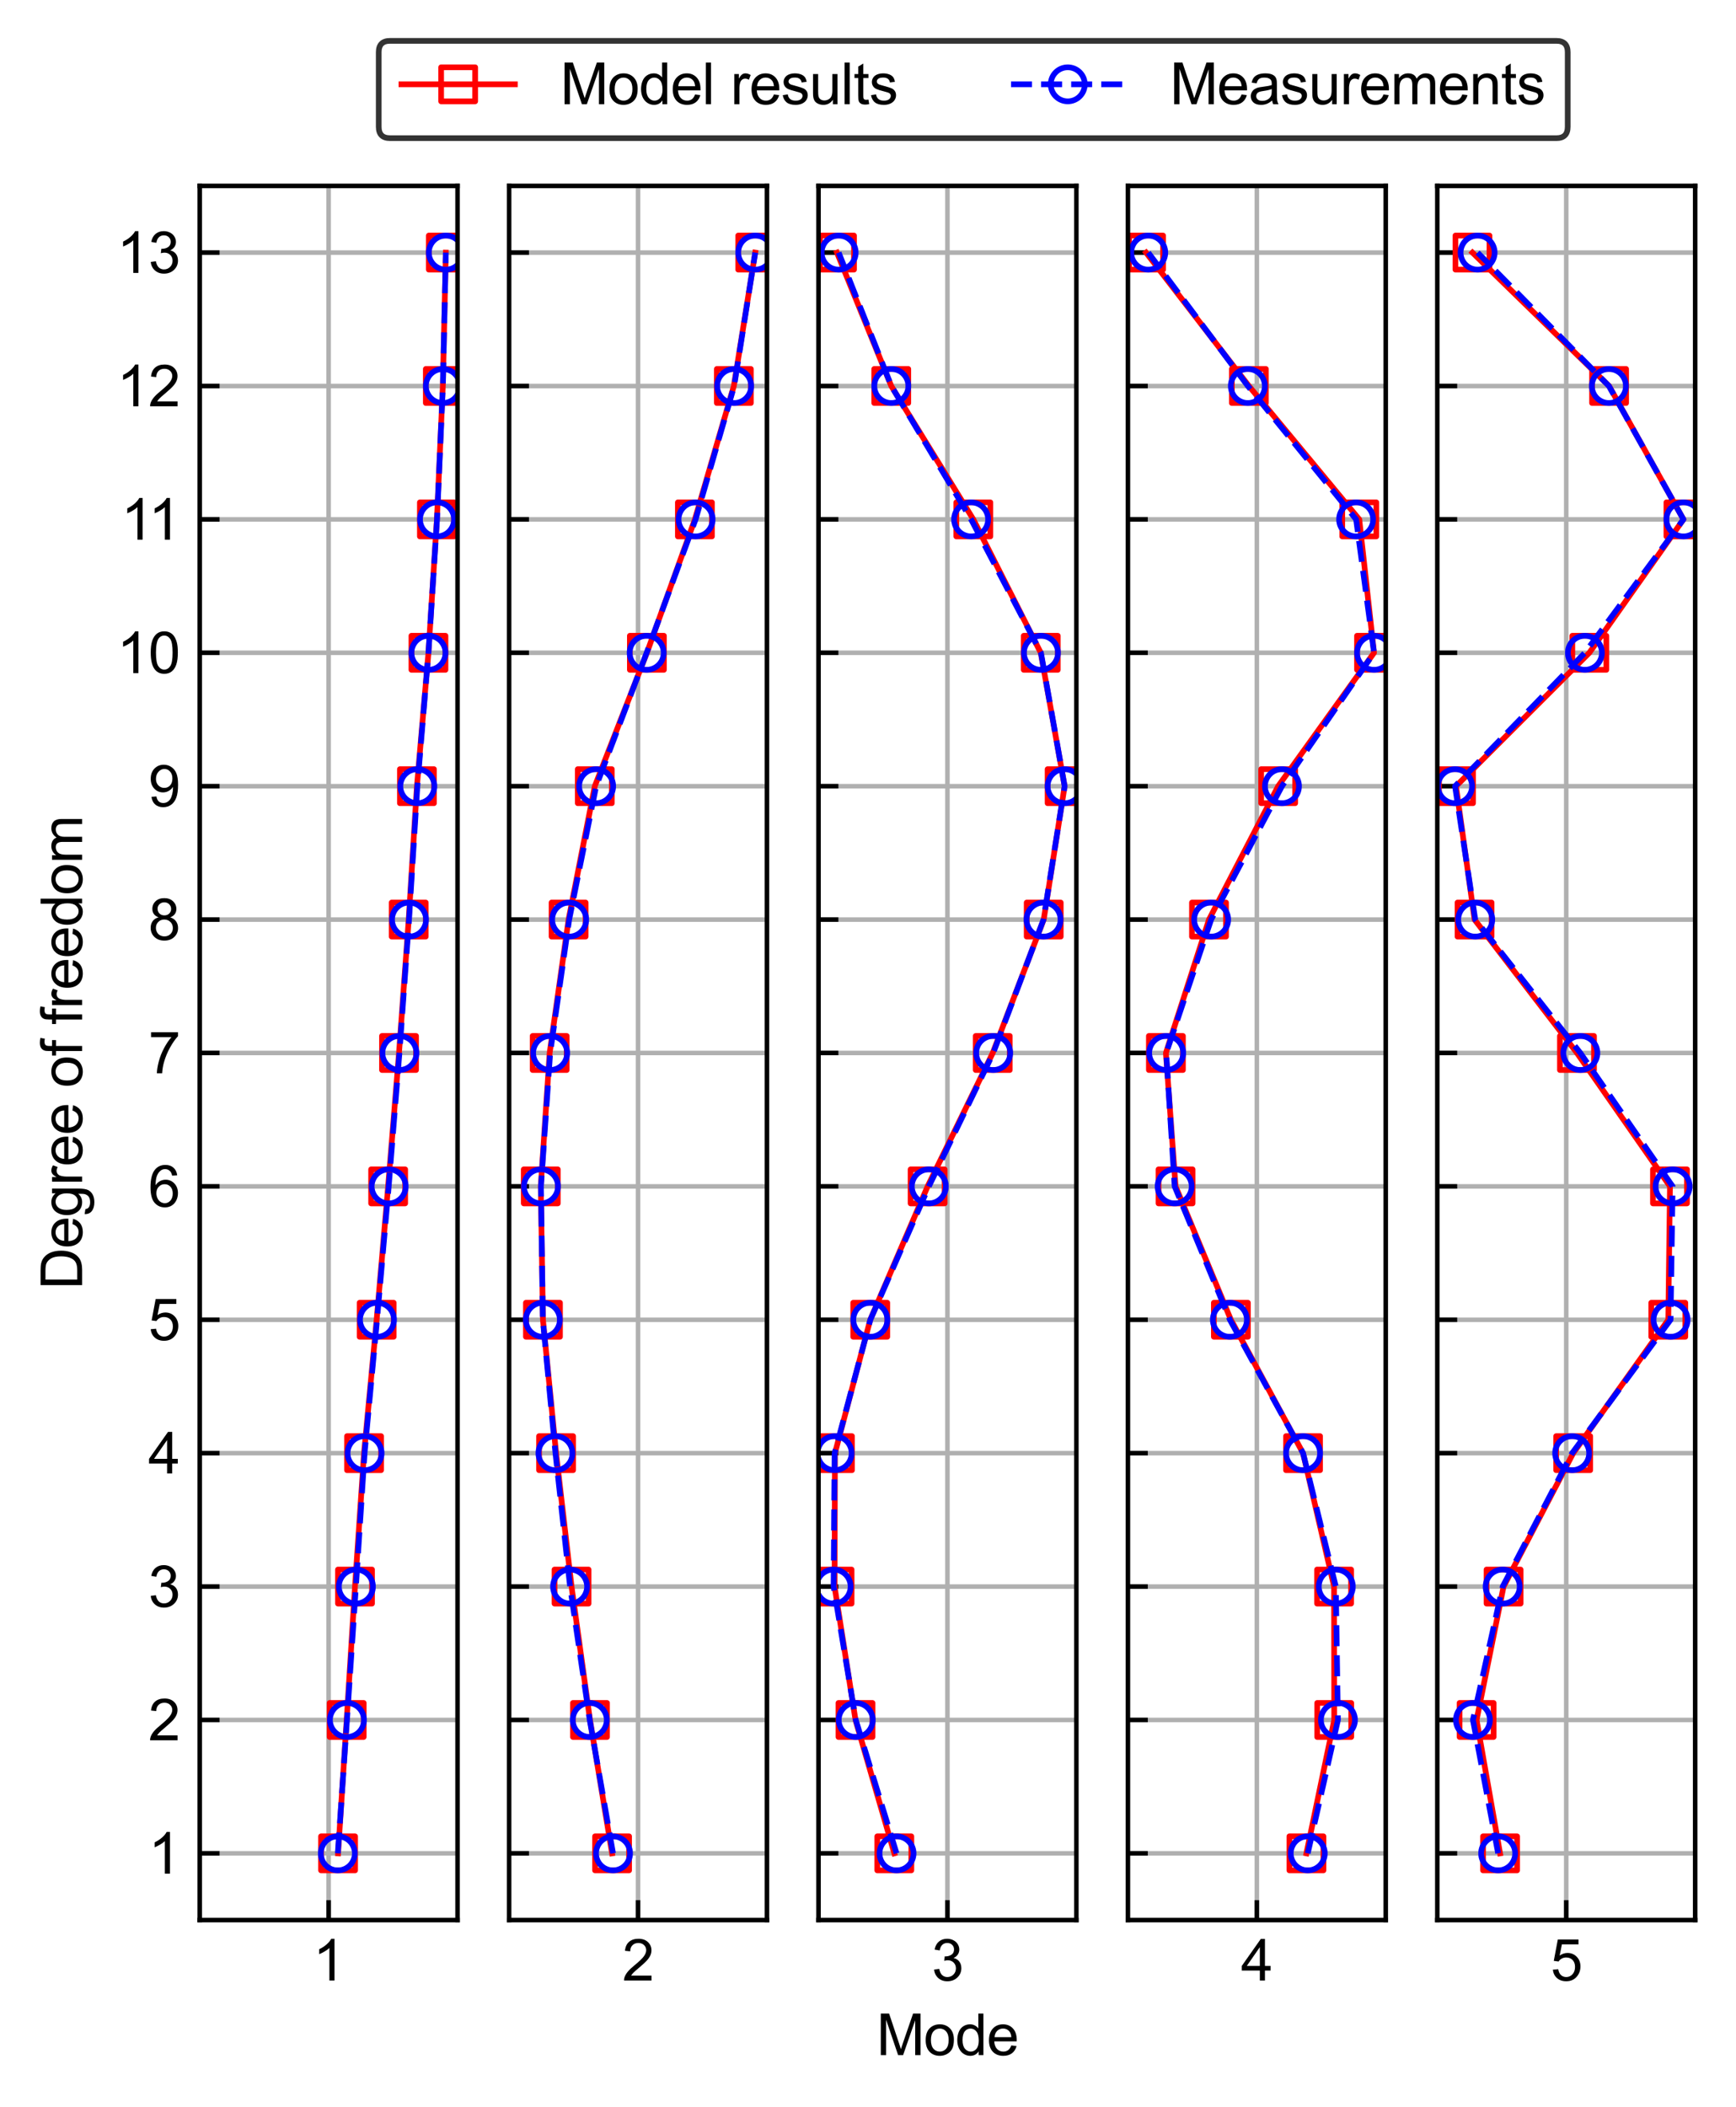 <?xml version="1.0" encoding="utf-8" standalone="no"?>
<!DOCTYPE svg PUBLIC "-//W3C//DTD SVG 1.1//EN"
  "http://www.w3.org/Graphics/SVG/1.1/DTD/svg11.dtd">
<svg xmlns:xlink="http://www.w3.org/1999/xlink" width="306.028pt" height="371.323pt" viewBox="0 0 306.028 371.323" xmlns="http://www.w3.org/2000/svg" version="1.1">
 <defs>
  <style type="text/css">*{stroke-linejoin: round; stroke-linecap: butt}</style>
 </defs>
 <g id="figure_1">
  <g id="patch_1">
   <path d="M 0 371.323 
L 306.028 371.323 
L 306.028 0 
L 0 0 
z
" style="fill: #ffffff"/>
  </g>
  <g id="axes_1">
   <g id="patch_2">
    <path d="M 35.206 338.332 
L 80.658 338.332 
L 80.658 32.757 
L 35.206 32.757 
z
" style="fill: #ffffff"/>
   </g>
   <g id="matplotlib.axis_1">
    <g id="xtick_1">
     <g id="line2d_1">
      <path d="M 57.932 338.332 
L 57.932 32.757 
" clip-path="url(#pbcf894b5fb)" style="fill: none; stroke: #b0b0b0; stroke-width: 0.8; stroke-linecap: square"/>
     </g>
     <g id="line2d_2">
      <defs>
       <path id="mf05c21e5b3" d="M 0 0 
L 0 -3.5 
" style="stroke: #000000; stroke-width: 0.8"/>
      </defs>
      <g>
       <use xlink:href="#mf05c21e5b3" x="57.932" y="338.332" style="stroke: #000000; stroke-width: 0.8"/>
      </g>
     </g>
     <g id="text_1">
      <!-- 1 -->
      <g transform="translate(55.152 348.99) scale(0.1 -0.1)">
       <defs>
        <path id="ArialMT-31" d="M 2384 0 
L 1822 0 
L 1822 3584 
Q 1619 3391 1289 3197 
Q 959 3003 697 2906 
L 697 3450 
Q 1169 3672 1522 3987 
Q 1875 4303 2022 4600 
L 2384 4600 
L 2384 0 
z
" transform="scale(0.016)"/>
       </defs>
       <use xlink:href="#ArialMT-31"/>
      </g>
     </g>
    </g>
   </g>
   <g id="matplotlib.axis_2">
    <g id="ytick_1">
     <g id="line2d_3">
      <path d="M 35.206 326.579 
L 80.658 326.579 
" clip-path="url(#pbcf894b5fb)" style="fill: none; stroke: #b0b0b0; stroke-width: 0.8; stroke-linecap: square"/>
     </g>
     <g id="line2d_4">
      <defs>
       <path id="mc87b843d4c" d="M 0 0 
L 3.5 0 
" style="stroke: #000000; stroke-width: 0.8"/>
      </defs>
      <g>
       <use xlink:href="#mc87b843d4c" x="35.206" y="326.579" style="stroke: #000000; stroke-width: 0.8"/>
      </g>
     </g>
     <g id="text_2">
      <!-- 1 -->
      <g transform="translate(26.145 330.158) scale(0.1 -0.1)">
       <use xlink:href="#ArialMT-31"/>
      </g>
     </g>
    </g>
    <g id="ytick_2">
     <g id="line2d_5">
      <path d="M 35.206 303.074 
L 80.658 303.074 
" clip-path="url(#pbcf894b5fb)" style="fill: none; stroke: #b0b0b0; stroke-width: 0.8; stroke-linecap: square"/>
     </g>
     <g id="line2d_6">
      <g>
       <use xlink:href="#mc87b843d4c" x="35.206" y="303.074" style="stroke: #000000; stroke-width: 0.8"/>
      </g>
     </g>
     <g id="text_3">
      <!-- 2 -->
      <g transform="translate(26.145 306.653) scale(0.1 -0.1)">
       <defs>
        <path id="ArialMT-32" d="M 3222 541 
L 3222 0 
L 194 0 
Q 188 203 259 391 
Q 375 700 629 1000 
Q 884 1300 1366 1694 
Q 2113 2306 2375 2664 
Q 2638 3022 2638 3341 
Q 2638 3675 2398 3904 
Q 2159 4134 1775 4134 
Q 1369 4134 1125 3890 
Q 881 3647 878 3216 
L 300 3275 
Q 359 3922 746 4261 
Q 1134 4600 1788 4600 
Q 2447 4600 2831 4234 
Q 3216 3869 3216 3328 
Q 3216 3053 3103 2787 
Q 2991 2522 2730 2228 
Q 2469 1934 1863 1422 
Q 1356 997 1212 845 
Q 1069 694 975 541 
L 3222 541 
z
" transform="scale(0.016)"/>
       </defs>
       <use xlink:href="#ArialMT-32"/>
      </g>
     </g>
    </g>
    <g id="ytick_3">
     <g id="line2d_7">
      <path d="M 35.206 279.568 
L 80.658 279.568 
" clip-path="url(#pbcf894b5fb)" style="fill: none; stroke: #b0b0b0; stroke-width: 0.8; stroke-linecap: square"/>
     </g>
     <g id="line2d_8">
      <g>
       <use xlink:href="#mc87b843d4c" x="35.206" y="279.568" style="stroke: #000000; stroke-width: 0.8"/>
      </g>
     </g>
     <g id="text_4">
      <!-- 3 -->
      <g transform="translate(26.145 283.147) scale(0.1 -0.1)">
       <defs>
        <path id="ArialMT-33" d="M 269 1209 
L 831 1284 
Q 928 806 1161 595 
Q 1394 384 1728 384 
Q 2125 384 2398 659 
Q 2672 934 2672 1341 
Q 2672 1728 2419 1979 
Q 2166 2231 1775 2231 
Q 1616 2231 1378 2169 
L 1441 2663 
Q 1497 2656 1531 2656 
Q 1891 2656 2178 2843 
Q 2466 3031 2466 3422 
Q 2466 3731 2256 3934 
Q 2047 4138 1716 4138 
Q 1388 4138 1169 3931 
Q 950 3725 888 3313 
L 325 3413 
Q 428 3978 793 4289 
Q 1159 4600 1703 4600 
Q 2078 4600 2393 4439 
Q 2709 4278 2876 4000 
Q 3044 3722 3044 3409 
Q 3044 3113 2884 2869 
Q 2725 2625 2413 2481 
Q 2819 2388 3044 2092 
Q 3269 1797 3269 1353 
Q 3269 753 2831 336 
Q 2394 -81 1725 -81 
Q 1122 -81 723 278 
Q 325 638 269 1209 
z
" transform="scale(0.016)"/>
       </defs>
       <use xlink:href="#ArialMT-33"/>
      </g>
     </g>
    </g>
    <g id="ytick_4">
     <g id="line2d_9">
      <path d="M 35.206 256.062 
L 80.658 256.062 
" clip-path="url(#pbcf894b5fb)" style="fill: none; stroke: #b0b0b0; stroke-width: 0.8; stroke-linecap: square"/>
     </g>
     <g id="line2d_10">
      <g>
       <use xlink:href="#mc87b843d4c" x="35.206" y="256.062" style="stroke: #000000; stroke-width: 0.8"/>
      </g>
     </g>
     <g id="text_5">
      <!-- 4 -->
      <g transform="translate(26.145 259.641) scale(0.1 -0.1)">
       <defs>
        <path id="ArialMT-34" d="M 2069 0 
L 2069 1097 
L 81 1097 
L 81 1613 
L 2172 4581 
L 2631 4581 
L 2631 1613 
L 3250 1613 
L 3250 1097 
L 2631 1097 
L 2631 0 
L 2069 0 
z
M 2069 1613 
L 2069 3678 
L 634 1613 
L 2069 1613 
z
" transform="scale(0.016)"/>
       </defs>
       <use xlink:href="#ArialMT-34"/>
      </g>
     </g>
    </g>
    <g id="ytick_5">
     <g id="line2d_11">
      <path d="M 35.206 232.556 
L 80.658 232.556 
" clip-path="url(#pbcf894b5fb)" style="fill: none; stroke: #b0b0b0; stroke-width: 0.8; stroke-linecap: square"/>
     </g>
     <g id="line2d_12">
      <g>
       <use xlink:href="#mc87b843d4c" x="35.206" y="232.556" style="stroke: #000000; stroke-width: 0.8"/>
      </g>
     </g>
     <g id="text_6">
      <!-- 5 -->
      <g transform="translate(26.145 236.135) scale(0.1 -0.1)">
       <defs>
        <path id="ArialMT-35" d="M 266 1200 
L 856 1250 
Q 922 819 1161 601 
Q 1400 384 1738 384 
Q 2144 384 2425 690 
Q 2706 997 2706 1503 
Q 2706 1984 2436 2262 
Q 2166 2541 1728 2541 
Q 1456 2541 1237 2417 
Q 1019 2294 894 2097 
L 366 2166 
L 809 4519 
L 3088 4519 
L 3088 3981 
L 1259 3981 
L 1013 2750 
Q 1425 3038 1878 3038 
Q 2478 3038 2890 2622 
Q 3303 2206 3303 1553 
Q 3303 931 2941 478 
Q 2500 -78 1738 -78 
Q 1113 -78 717 272 
Q 322 622 266 1200 
z
" transform="scale(0.016)"/>
       </defs>
       <use xlink:href="#ArialMT-35"/>
      </g>
     </g>
    </g>
    <g id="ytick_6">
     <g id="line2d_13">
      <path d="M 35.206 209.051 
L 80.658 209.051 
" clip-path="url(#pbcf894b5fb)" style="fill: none; stroke: #b0b0b0; stroke-width: 0.8; stroke-linecap: square"/>
     </g>
     <g id="line2d_14">
      <g>
       <use xlink:href="#mc87b843d4c" x="35.206" y="209.051" style="stroke: #000000; stroke-width: 0.8"/>
      </g>
     </g>
     <g id="text_7">
      <!-- 6 -->
      <g transform="translate(26.145 212.63) scale(0.1 -0.1)">
       <defs>
        <path id="ArialMT-36" d="M 3184 3459 
L 2625 3416 
Q 2550 3747 2413 3897 
Q 2184 4138 1850 4138 
Q 1581 4138 1378 3988 
Q 1113 3794 959 3422 
Q 806 3050 800 2363 
Q 1003 2672 1297 2822 
Q 1591 2972 1913 2972 
Q 2475 2972 2870 2558 
Q 3266 2144 3266 1488 
Q 3266 1056 3080 686 
Q 2894 316 2569 119 
Q 2244 -78 1831 -78 
Q 1128 -78 684 439 
Q 241 956 241 2144 
Q 241 3472 731 4075 
Q 1159 4600 1884 4600 
Q 2425 4600 2770 4297 
Q 3116 3994 3184 3459 
z
M 888 1484 
Q 888 1194 1011 928 
Q 1134 663 1356 523 
Q 1578 384 1822 384 
Q 2178 384 2434 671 
Q 2691 959 2691 1453 
Q 2691 1928 2437 2201 
Q 2184 2475 1800 2475 
Q 1419 2475 1153 2201 
Q 888 1928 888 1484 
z
" transform="scale(0.016)"/>
       </defs>
       <use xlink:href="#ArialMT-36"/>
      </g>
     </g>
    </g>
    <g id="ytick_7">
     <g id="line2d_15">
      <path d="M 35.206 185.545 
L 80.658 185.545 
" clip-path="url(#pbcf894b5fb)" style="fill: none; stroke: #b0b0b0; stroke-width: 0.8; stroke-linecap: square"/>
     </g>
     <g id="line2d_16">
      <g>
       <use xlink:href="#mc87b843d4c" x="35.206" y="185.545" style="stroke: #000000; stroke-width: 0.8"/>
      </g>
     </g>
     <g id="text_8">
      <!-- 7 -->
      <g transform="translate(26.145 189.124) scale(0.1 -0.1)">
       <defs>
        <path id="ArialMT-37" d="M 303 3981 
L 303 4522 
L 3269 4522 
L 3269 4084 
Q 2831 3619 2401 2847 
Q 1972 2075 1738 1259 
Q 1569 684 1522 0 
L 944 0 
Q 953 541 1156 1306 
Q 1359 2072 1739 2783 
Q 2119 3494 2547 3981 
L 303 3981 
z
" transform="scale(0.016)"/>
       </defs>
       <use xlink:href="#ArialMT-37"/>
      </g>
     </g>
    </g>
    <g id="ytick_8">
     <g id="line2d_17">
      <path d="M 35.206 162.039 
L 80.658 162.039 
" clip-path="url(#pbcf894b5fb)" style="fill: none; stroke: #b0b0b0; stroke-width: 0.8; stroke-linecap: square"/>
     </g>
     <g id="line2d_18">
      <g>
       <use xlink:href="#mc87b843d4c" x="35.206" y="162.039" style="stroke: #000000; stroke-width: 0.8"/>
      </g>
     </g>
     <g id="text_9">
      <!-- 8 -->
      <g transform="translate(26.145 165.618) scale(0.1 -0.1)">
       <defs>
        <path id="ArialMT-38" d="M 1131 2484 
Q 781 2613 612 2850 
Q 444 3088 444 3419 
Q 444 3919 803 4259 
Q 1163 4600 1759 4600 
Q 2359 4600 2725 4251 
Q 3091 3903 3091 3403 
Q 3091 3084 2923 2848 
Q 2756 2613 2416 2484 
Q 2838 2347 3058 2040 
Q 3278 1734 3278 1309 
Q 3278 722 2862 322 
Q 2447 -78 1769 -78 
Q 1091 -78 675 323 
Q 259 725 259 1325 
Q 259 1772 486 2073 
Q 713 2375 1131 2484 
z
M 1019 3438 
Q 1019 3113 1228 2906 
Q 1438 2700 1772 2700 
Q 2097 2700 2305 2904 
Q 2513 3109 2513 3406 
Q 2513 3716 2298 3927 
Q 2084 4138 1766 4138 
Q 1444 4138 1231 3931 
Q 1019 3725 1019 3438 
z
M 838 1322 
Q 838 1081 952 856 
Q 1066 631 1291 507 
Q 1516 384 1775 384 
Q 2178 384 2440 643 
Q 2703 903 2703 1303 
Q 2703 1709 2433 1975 
Q 2163 2241 1756 2241 
Q 1359 2241 1098 1978 
Q 838 1716 838 1322 
z
" transform="scale(0.016)"/>
       </defs>
       <use xlink:href="#ArialMT-38"/>
      </g>
     </g>
    </g>
    <g id="ytick_9">
     <g id="line2d_19">
      <path d="M 35.206 138.533 
L 80.658 138.533 
" clip-path="url(#pbcf894b5fb)" style="fill: none; stroke: #b0b0b0; stroke-width: 0.8; stroke-linecap: square"/>
     </g>
     <g id="line2d_20">
      <g>
       <use xlink:href="#mc87b843d4c" x="35.206" y="138.533" style="stroke: #000000; stroke-width: 0.8"/>
      </g>
     </g>
     <g id="text_10">
      <!-- 9 -->
      <g transform="translate(26.145 142.112) scale(0.1 -0.1)">
       <defs>
        <path id="ArialMT-39" d="M 350 1059 
L 891 1109 
Q 959 728 1153 556 
Q 1347 384 1650 384 
Q 1909 384 2104 503 
Q 2300 622 2425 820 
Q 2550 1019 2634 1356 
Q 2719 1694 2719 2044 
Q 2719 2081 2716 2156 
Q 2547 1888 2255 1720 
Q 1963 1553 1622 1553 
Q 1053 1553 659 1965 
Q 266 2378 266 3053 
Q 266 3750 677 4175 
Q 1088 4600 1706 4600 
Q 2153 4600 2523 4359 
Q 2894 4119 3086 3673 
Q 3278 3228 3278 2384 
Q 3278 1506 3087 986 
Q 2897 466 2520 194 
Q 2144 -78 1638 -78 
Q 1100 -78 759 220 
Q 419 519 350 1059 
z
M 2653 3081 
Q 2653 3566 2395 3850 
Q 2138 4134 1775 4134 
Q 1400 4134 1122 3828 
Q 844 3522 844 3034 
Q 844 2597 1108 2323 
Q 1372 2050 1759 2050 
Q 2150 2050 2401 2323 
Q 2653 2597 2653 3081 
z
" transform="scale(0.016)"/>
       </defs>
       <use xlink:href="#ArialMT-39"/>
      </g>
     </g>
    </g>
    <g id="ytick_10">
     <g id="line2d_21">
      <path d="M 35.206 115.028 
L 80.658 115.028 
" clip-path="url(#pbcf894b5fb)" style="fill: none; stroke: #b0b0b0; stroke-width: 0.8; stroke-linecap: square"/>
     </g>
     <g id="line2d_22">
      <g>
       <use xlink:href="#mc87b843d4c" x="35.206" y="115.028" style="stroke: #000000; stroke-width: 0.8"/>
      </g>
     </g>
     <g id="text_11">
      <!-- 10 -->
      <g transform="translate(20.584 118.607) scale(0.1 -0.1)">
       <defs>
        <path id="ArialMT-30" d="M 266 2259 
Q 266 3072 433 3567 
Q 600 4063 929 4331 
Q 1259 4600 1759 4600 
Q 2128 4600 2406 4451 
Q 2684 4303 2865 4023 
Q 3047 3744 3150 3342 
Q 3253 2941 3253 2259 
Q 3253 1453 3087 958 
Q 2922 463 2592 192 
Q 2263 -78 1759 -78 
Q 1097 -78 719 397 
Q 266 969 266 2259 
z
M 844 2259 
Q 844 1131 1108 757 
Q 1372 384 1759 384 
Q 2147 384 2411 759 
Q 2675 1134 2675 2259 
Q 2675 3391 2411 3762 
Q 2147 4134 1753 4134 
Q 1366 4134 1134 3806 
Q 844 3388 844 2259 
z
" transform="scale(0.016)"/>
       </defs>
       <use xlink:href="#ArialMT-31"/>
       <use xlink:href="#ArialMT-30" x="55.615"/>
      </g>
     </g>
    </g>
    <g id="ytick_11">
     <g id="line2d_23">
      <path d="M 35.206 91.522 
L 80.658 91.522 
" clip-path="url(#pbcf894b5fb)" style="fill: none; stroke: #b0b0b0; stroke-width: 0.8; stroke-linecap: square"/>
     </g>
     <g id="line2d_24">
      <g>
       <use xlink:href="#mc87b843d4c" x="35.206" y="91.522" style="stroke: #000000; stroke-width: 0.8"/>
      </g>
     </g>
     <g id="text_12">
      <!-- 11 -->
      <g transform="translate(21.322 95.101) scale(0.1 -0.1)">
       <use xlink:href="#ArialMT-31"/>
       <use xlink:href="#ArialMT-31" x="48.24"/>
      </g>
     </g>
    </g>
    <g id="ytick_12">
     <g id="line2d_25">
      <path d="M 35.206 68.016 
L 80.658 68.016 
" clip-path="url(#pbcf894b5fb)" style="fill: none; stroke: #b0b0b0; stroke-width: 0.8; stroke-linecap: square"/>
     </g>
     <g id="line2d_26">
      <g>
       <use xlink:href="#mc87b843d4c" x="35.206" y="68.016" style="stroke: #000000; stroke-width: 0.8"/>
      </g>
     </g>
     <g id="text_13">
      <!-- 12 -->
      <g transform="translate(20.584 71.595) scale(0.1 -0.1)">
       <use xlink:href="#ArialMT-31"/>
       <use xlink:href="#ArialMT-32" x="55.615"/>
      </g>
     </g>
    </g>
    <g id="ytick_13">
     <g id="line2d_27">
      <path d="M 35.206 44.51 
L 80.658 44.51 
" clip-path="url(#pbcf894b5fb)" style="fill: none; stroke: #b0b0b0; stroke-width: 0.8; stroke-linecap: square"/>
     </g>
     <g id="line2d_28">
      <g>
       <use xlink:href="#mc87b843d4c" x="35.206" y="44.51" style="stroke: #000000; stroke-width: 0.8"/>
      </g>
     </g>
     <g id="text_14">
      <!-- 13 -->
      <g transform="translate(20.584 48.089) scale(0.1 -0.1)">
       <use xlink:href="#ArialMT-31"/>
       <use xlink:href="#ArialMT-33" x="55.615"/>
      </g>
     </g>
    </g>
    <g id="text_15">
     <!-- Degree of freedom -->
     <g transform="translate(14.48 227.231) rotate(-90) scale(0.1 -0.1)">
      <defs>
       <path id="ArialMT-44" d="M 494 0 
L 494 4581 
L 2072 4581 
Q 2606 4581 2888 4516 
Q 3281 4425 3559 4188 
Q 3922 3881 4101 3404 
Q 4281 2928 4281 2316 
Q 4281 1794 4159 1391 
Q 4038 988 3847 723 
Q 3656 459 3429 307 
Q 3203 156 2883 78 
Q 2563 0 2147 0 
L 494 0 
z
M 1100 541 
L 2078 541 
Q 2531 541 2789 625 
Q 3047 709 3200 863 
Q 3416 1078 3536 1442 
Q 3656 1806 3656 2325 
Q 3656 3044 3420 3430 
Q 3184 3816 2847 3947 
Q 2603 4041 2063 4041 
L 1100 4041 
L 1100 541 
z
" transform="scale(0.016)"/>
       <path id="ArialMT-65" d="M 2694 1069 
L 3275 997 
Q 3138 488 2766 206 
Q 2394 -75 1816 -75 
Q 1088 -75 661 373 
Q 234 822 234 1631 
Q 234 2469 665 2931 
Q 1097 3394 1784 3394 
Q 2450 3394 2872 2941 
Q 3294 2488 3294 1666 
Q 3294 1616 3291 1516 
L 816 1516 
Q 847 969 1125 678 
Q 1403 388 1819 388 
Q 2128 388 2347 550 
Q 2566 713 2694 1069 
z
M 847 1978 
L 2700 1978 
Q 2663 2397 2488 2606 
Q 2219 2931 1791 2931 
Q 1403 2931 1139 2672 
Q 875 2413 847 1978 
z
" transform="scale(0.016)"/>
       <path id="ArialMT-67" d="M 319 -275 
L 866 -356 
Q 900 -609 1056 -725 
Q 1266 -881 1628 -881 
Q 2019 -881 2231 -725 
Q 2444 -569 2519 -288 
Q 2563 -116 2559 434 
Q 2191 0 1641 0 
Q 956 0 581 494 
Q 206 988 206 1678 
Q 206 2153 378 2554 
Q 550 2956 876 3175 
Q 1203 3394 1644 3394 
Q 2231 3394 2613 2919 
L 2613 3319 
L 3131 3319 
L 3131 450 
Q 3131 -325 2973 -648 
Q 2816 -972 2473 -1159 
Q 2131 -1347 1631 -1347 
Q 1038 -1347 672 -1080 
Q 306 -813 319 -275 
z
M 784 1719 
Q 784 1066 1043 766 
Q 1303 466 1694 466 
Q 2081 466 2343 764 
Q 2606 1063 2606 1700 
Q 2606 2309 2336 2618 
Q 2066 2928 1684 2928 
Q 1309 2928 1046 2623 
Q 784 2319 784 1719 
z
" transform="scale(0.016)"/>
       <path id="ArialMT-72" d="M 416 0 
L 416 3319 
L 922 3319 
L 922 2816 
Q 1116 3169 1280 3281 
Q 1444 3394 1641 3394 
Q 1925 3394 2219 3213 
L 2025 2691 
Q 1819 2813 1613 2813 
Q 1428 2813 1281 2702 
Q 1134 2591 1072 2394 
Q 978 2094 978 1738 
L 978 0 
L 416 0 
z
" transform="scale(0.016)"/>
       <path id="ArialMT-20" transform="scale(0.016)"/>
       <path id="ArialMT-6f" d="M 213 1659 
Q 213 2581 725 3025 
Q 1153 3394 1769 3394 
Q 2453 3394 2887 2945 
Q 3322 2497 3322 1706 
Q 3322 1066 3130 698 
Q 2938 331 2570 128 
Q 2203 -75 1769 -75 
Q 1072 -75 642 372 
Q 213 819 213 1659 
z
M 791 1659 
Q 791 1022 1069 705 
Q 1347 388 1769 388 
Q 2188 388 2466 706 
Q 2744 1025 2744 1678 
Q 2744 2294 2464 2611 
Q 2184 2928 1769 2928 
Q 1347 2928 1069 2612 
Q 791 2297 791 1659 
z
" transform="scale(0.016)"/>
       <path id="ArialMT-66" d="M 556 0 
L 556 2881 
L 59 2881 
L 59 3319 
L 556 3319 
L 556 3672 
Q 556 4006 616 4169 
Q 697 4388 901 4523 
Q 1106 4659 1475 4659 
Q 1713 4659 2000 4603 
L 1916 4113 
Q 1741 4144 1584 4144 
Q 1328 4144 1222 4034 
Q 1116 3925 1116 3625 
L 1116 3319 
L 1763 3319 
L 1763 2881 
L 1116 2881 
L 1116 0 
L 556 0 
z
" transform="scale(0.016)"/>
       <path id="ArialMT-64" d="M 2575 0 
L 2575 419 
Q 2259 -75 1647 -75 
Q 1250 -75 917 144 
Q 584 363 401 755 
Q 219 1147 219 1656 
Q 219 2153 384 2558 
Q 550 2963 881 3178 
Q 1213 3394 1622 3394 
Q 1922 3394 2156 3267 
Q 2391 3141 2538 2938 
L 2538 4581 
L 3097 4581 
L 3097 0 
L 2575 0 
z
M 797 1656 
Q 797 1019 1065 703 
Q 1334 388 1700 388 
Q 2069 388 2326 689 
Q 2584 991 2584 1609 
Q 2584 2291 2321 2609 
Q 2059 2928 1675 2928 
Q 1300 2928 1048 2622 
Q 797 2316 797 1656 
z
" transform="scale(0.016)"/>
       <path id="ArialMT-6d" d="M 422 0 
L 422 3319 
L 925 3319 
L 925 2853 
Q 1081 3097 1340 3245 
Q 1600 3394 1931 3394 
Q 2300 3394 2536 3241 
Q 2772 3088 2869 2813 
Q 3263 3394 3894 3394 
Q 4388 3394 4653 3120 
Q 4919 2847 4919 2278 
L 4919 0 
L 4359 0 
L 4359 2091 
Q 4359 2428 4304 2576 
Q 4250 2725 4106 2815 
Q 3963 2906 3769 2906 
Q 3419 2906 3187 2673 
Q 2956 2441 2956 1928 
L 2956 0 
L 2394 0 
L 2394 2156 
Q 2394 2531 2256 2718 
Q 2119 2906 1806 2906 
Q 1569 2906 1367 2781 
Q 1166 2656 1075 2415 
Q 984 2175 984 1722 
L 984 0 
L 422 0 
z
" transform="scale(0.016)"/>
      </defs>
      <use xlink:href="#ArialMT-44"/>
      <use xlink:href="#ArialMT-65" x="72.217"/>
      <use xlink:href="#ArialMT-67" x="127.832"/>
      <use xlink:href="#ArialMT-72" x="183.447"/>
      <use xlink:href="#ArialMT-65" x="216.748"/>
      <use xlink:href="#ArialMT-65" x="272.363"/>
      <use xlink:href="#ArialMT-20" x="327.979"/>
      <use xlink:href="#ArialMT-6f" x="355.762"/>
      <use xlink:href="#ArialMT-66" x="411.377"/>
      <use xlink:href="#ArialMT-20" x="439.16"/>
      <use xlink:href="#ArialMT-66" x="466.943"/>
      <use xlink:href="#ArialMT-72" x="494.727"/>
      <use xlink:href="#ArialMT-65" x="528.027"/>
      <use xlink:href="#ArialMT-65" x="583.643"/>
      <use xlink:href="#ArialMT-64" x="639.258"/>
      <use xlink:href="#ArialMT-6f" x="694.873"/>
      <use xlink:href="#ArialMT-6d" x="750.488"/>
     </g>
    </g>
   </g>
   <g id="line2d_29">
    <path d="M 59.597 326.579 
L 61.114 303.074 
L 62.58 279.568 
L 64.175 256.062 
L 66.398 232.556 
L 68.423 209.051 
L 70.339 185.545 
L 72.049 162.039 
L 73.5 138.533 
L 75.528 115.028 
L 77.02 91.522 
L 78.064 68.016 
L 78.592 44.51 
" clip-path="url(#pbcf894b5fb)" style="fill: none; stroke: #ff0000; stroke-linecap: square"/>
    <defs>
     <path id="mb1b295b787" d="M -3 3 
L 3 3 
L 3 -3 
L -3 -3 
z
" style="stroke: #ff0000; stroke-linejoin: miter"/>
    </defs>
    <g clip-path="url(#pbcf894b5fb)">
     <use xlink:href="#mb1b295b787" x="59.597" y="326.579" style="fill-opacity: 0; stroke: #ff0000; stroke-linejoin: miter"/>
     <use xlink:href="#mb1b295b787" x="61.114" y="303.074" style="fill-opacity: 0; stroke: #ff0000; stroke-linejoin: miter"/>
     <use xlink:href="#mb1b295b787" x="62.58" y="279.568" style="fill-opacity: 0; stroke: #ff0000; stroke-linejoin: miter"/>
     <use xlink:href="#mb1b295b787" x="64.175" y="256.062" style="fill-opacity: 0; stroke: #ff0000; stroke-linejoin: miter"/>
     <use xlink:href="#mb1b295b787" x="66.398" y="232.556" style="fill-opacity: 0; stroke: #ff0000; stroke-linejoin: miter"/>
     <use xlink:href="#mb1b295b787" x="68.423" y="209.051" style="fill-opacity: 0; stroke: #ff0000; stroke-linejoin: miter"/>
     <use xlink:href="#mb1b295b787" x="70.339" y="185.545" style="fill-opacity: 0; stroke: #ff0000; stroke-linejoin: miter"/>
     <use xlink:href="#mb1b295b787" x="72.049" y="162.039" style="fill-opacity: 0; stroke: #ff0000; stroke-linejoin: miter"/>
     <use xlink:href="#mb1b295b787" x="73.5" y="138.533" style="fill-opacity: 0; stroke: #ff0000; stroke-linejoin: miter"/>
     <use xlink:href="#mb1b295b787" x="75.528" y="115.028" style="fill-opacity: 0; stroke: #ff0000; stroke-linejoin: miter"/>
     <use xlink:href="#mb1b295b787" x="77.02" y="91.522" style="fill-opacity: 0; stroke: #ff0000; stroke-linejoin: miter"/>
     <use xlink:href="#mb1b295b787" x="78.064" y="68.016" style="fill-opacity: 0; stroke: #ff0000; stroke-linejoin: miter"/>
     <use xlink:href="#mb1b295b787" x="78.592" y="44.51" style="fill-opacity: 0; stroke: #ff0000; stroke-linejoin: miter"/>
    </g>
   </g>
   <g id="line2d_30">
    <path d="M 59.551 326.579 
L 61.164 303.074 
L 62.742 279.568 
L 64.27 256.062 
L 66.462 232.556 
L 68.522 209.051 
L 70.413 185.545 
L 72.104 162.039 
L 73.573 138.533 
L 75.53 115.028 
L 77.042 91.522 
L 78.073 68.016 
L 78.592 44.51 
" clip-path="url(#pbcf894b5fb)" style="fill: none; stroke-dasharray: 3.7,1.6; stroke-dashoffset: 0; stroke: #0000ff"/>
    <defs>
     <path id="m22d3a0091e" d="M 0 3 
C 0.796 3 1.559 2.684 2.121 2.121 
C 2.684 1.559 3 0.796 3 0 
C 3 -0.796 2.684 -1.559 2.121 -2.121 
C 1.559 -2.684 0.796 -3 0 -3 
C -0.796 -3 -1.559 -2.684 -2.121 -2.121 
C -2.684 -1.559 -3 -0.796 -3 0 
C -3 0.796 -2.684 1.559 -2.121 2.121 
C -1.559 2.684 -0.796 3 0 3 
z
" style="stroke: #0000ff"/>
    </defs>
    <g clip-path="url(#pbcf894b5fb)">
     <use xlink:href="#m22d3a0091e" x="59.551" y="326.579" style="fill-opacity: 0; stroke: #0000ff"/>
     <use xlink:href="#m22d3a0091e" x="61.164" y="303.074" style="fill-opacity: 0; stroke: #0000ff"/>
     <use xlink:href="#m22d3a0091e" x="62.742" y="279.568" style="fill-opacity: 0; stroke: #0000ff"/>
     <use xlink:href="#m22d3a0091e" x="64.27" y="256.062" style="fill-opacity: 0; stroke: #0000ff"/>
     <use xlink:href="#m22d3a0091e" x="66.462" y="232.556" style="fill-opacity: 0; stroke: #0000ff"/>
     <use xlink:href="#m22d3a0091e" x="68.522" y="209.051" style="fill-opacity: 0; stroke: #0000ff"/>
     <use xlink:href="#m22d3a0091e" x="70.413" y="185.545" style="fill-opacity: 0; stroke: #0000ff"/>
     <use xlink:href="#m22d3a0091e" x="72.104" y="162.039" style="fill-opacity: 0; stroke: #0000ff"/>
     <use xlink:href="#m22d3a0091e" x="73.573" y="138.533" style="fill-opacity: 0; stroke: #0000ff"/>
     <use xlink:href="#m22d3a0091e" x="75.53" y="115.028" style="fill-opacity: 0; stroke: #0000ff"/>
     <use xlink:href="#m22d3a0091e" x="77.042" y="91.522" style="fill-opacity: 0; stroke: #0000ff"/>
     <use xlink:href="#m22d3a0091e" x="78.073" y="68.016" style="fill-opacity: 0; stroke: #0000ff"/>
     <use xlink:href="#m22d3a0091e" x="78.592" y="44.51" style="fill-opacity: 0; stroke: #0000ff"/>
    </g>
   </g>
   <g id="patch_3">
    <path d="M 35.206 338.332 
L 35.206 32.757 
" style="fill: none; stroke: #000000; stroke-width: 0.8; stroke-linejoin: miter; stroke-linecap: square"/>
   </g>
   <g id="patch_4">
    <path d="M 80.658 338.332 
L 80.658 32.757 
" style="fill: none; stroke: #000000; stroke-width: 0.8; stroke-linejoin: miter; stroke-linecap: square"/>
   </g>
   <g id="patch_5">
    <path d="M 35.206 338.332 
L 80.658 338.332 
" style="fill: none; stroke: #000000; stroke-width: 0.8; stroke-linejoin: miter; stroke-linecap: square"/>
   </g>
   <g id="patch_6">
    <path d="M 35.206 32.757 
L 80.658 32.757 
" style="fill: none; stroke: #000000; stroke-width: 0.8; stroke-linejoin: miter; stroke-linecap: square"/>
   </g>
   <g id="legend_1">
    <g id="patch_7">
     <path d="M 68.764 24.345 
L 274.361 24.345 
Q 276.361 24.345 276.361 22.345 
L 276.361 9.2 
Q 276.361 7.2 274.361 7.2 
L 68.764 7.2 
Q 66.764 7.2 66.764 9.2 
L 66.764 22.345 
Q 66.764 24.345 68.764 24.345 
z
" style="fill: #ffffff; opacity: 0.8; stroke: #000000; stroke-linejoin: miter"/>
    </g>
    <g id="line2d_31">
     <path d="M 70.764 14.858 
L 80.764 14.858 
L 90.764 14.858 
" style="fill: none; stroke: #ff0000; stroke-linecap: square"/>
     <g>
      <use xlink:href="#mb1b295b787" x="80.764" y="14.858" style="fill-opacity: 0; stroke: #ff0000; stroke-linejoin: miter"/>
     </g>
    </g>
    <g id="text_16">
     <!-- Model results -->
     <g transform="translate(98.764 18.358) scale(0.1 -0.1)">
      <defs>
       <path id="ArialMT-4d" d="M 475 0 
L 475 4581 
L 1388 4581 
L 2472 1338 
Q 2622 884 2691 659 
Q 2769 909 2934 1394 
L 4031 4581 
L 4847 4581 
L 4847 0 
L 4263 0 
L 4263 3834 
L 2931 0 
L 2384 0 
L 1059 3900 
L 1059 0 
L 475 0 
z
" transform="scale(0.016)"/>
       <path id="ArialMT-6c" d="M 409 0 
L 409 4581 
L 972 4581 
L 972 0 
L 409 0 
z
" transform="scale(0.016)"/>
       <path id="ArialMT-73" d="M 197 991 
L 753 1078 
Q 800 744 1014 566 
Q 1228 388 1613 388 
Q 2000 388 2187 545 
Q 2375 703 2375 916 
Q 2375 1106 2209 1216 
Q 2094 1291 1634 1406 
Q 1016 1563 777 1677 
Q 538 1791 414 1992 
Q 291 2194 291 2438 
Q 291 2659 392 2848 
Q 494 3038 669 3163 
Q 800 3259 1026 3326 
Q 1253 3394 1513 3394 
Q 1903 3394 2198 3281 
Q 2494 3169 2634 2976 
Q 2775 2784 2828 2463 
L 2278 2388 
Q 2241 2644 2061 2787 
Q 1881 2931 1553 2931 
Q 1166 2931 1000 2803 
Q 834 2675 834 2503 
Q 834 2394 903 2306 
Q 972 2216 1119 2156 
Q 1203 2125 1616 2013 
Q 2213 1853 2448 1751 
Q 2684 1650 2818 1456 
Q 2953 1263 2953 975 
Q 2953 694 2789 445 
Q 2625 197 2315 61 
Q 2006 -75 1616 -75 
Q 969 -75 630 194 
Q 291 463 197 991 
z
" transform="scale(0.016)"/>
       <path id="ArialMT-75" d="M 2597 0 
L 2597 488 
Q 2209 -75 1544 -75 
Q 1250 -75 995 37 
Q 741 150 617 320 
Q 494 491 444 738 
Q 409 903 409 1263 
L 409 3319 
L 972 3319 
L 972 1478 
Q 972 1038 1006 884 
Q 1059 663 1231 536 
Q 1403 409 1656 409 
Q 1909 409 2131 539 
Q 2353 669 2445 892 
Q 2538 1116 2538 1541 
L 2538 3319 
L 3100 3319 
L 3100 0 
L 2597 0 
z
" transform="scale(0.016)"/>
       <path id="ArialMT-74" d="M 1650 503 
L 1731 6 
Q 1494 -44 1306 -44 
Q 1000 -44 831 53 
Q 663 150 594 308 
Q 525 466 525 972 
L 525 2881 
L 113 2881 
L 113 3319 
L 525 3319 
L 525 4141 
L 1084 4478 
L 1084 3319 
L 1650 3319 
L 1650 2881 
L 1084 2881 
L 1084 941 
Q 1084 700 1114 631 
Q 1144 563 1211 522 
Q 1278 481 1403 481 
Q 1497 481 1650 503 
z
" transform="scale(0.016)"/>
      </defs>
      <use xlink:href="#ArialMT-4d"/>
      <use xlink:href="#ArialMT-6f" x="83.301"/>
      <use xlink:href="#ArialMT-64" x="138.916"/>
      <use xlink:href="#ArialMT-65" x="194.531"/>
      <use xlink:href="#ArialMT-6c" x="250.146"/>
      <use xlink:href="#ArialMT-20" x="272.363"/>
      <use xlink:href="#ArialMT-72" x="300.146"/>
      <use xlink:href="#ArialMT-65" x="333.447"/>
      <use xlink:href="#ArialMT-73" x="389.062"/>
      <use xlink:href="#ArialMT-75" x="439.062"/>
      <use xlink:href="#ArialMT-6c" x="494.678"/>
      <use xlink:href="#ArialMT-74" x="516.895"/>
      <use xlink:href="#ArialMT-73" x="544.678"/>
     </g>
    </g>
    <g id="line2d_32">
     <path d="M 178.228 14.858 
L 188.228 14.858 
L 198.228 14.858 
" style="fill: none; stroke-dasharray: 3.7,1.6; stroke-dashoffset: 0; stroke: #0000ff"/>
     <g>
      <use xlink:href="#m22d3a0091e" x="188.228" y="14.858" style="fill-opacity: 0; stroke: #0000ff"/>
     </g>
    </g>
    <g id="text_17">
     <!-- Measurements -->
     <g transform="translate(206.228 18.358) scale(0.1 -0.1)">
      <defs>
       <path id="ArialMT-61" d="M 2588 409 
Q 2275 144 1986 34 
Q 1697 -75 1366 -75 
Q 819 -75 525 192 
Q 231 459 231 875 
Q 231 1119 342 1320 
Q 453 1522 633 1644 
Q 813 1766 1038 1828 
Q 1203 1872 1538 1913 
Q 2219 1994 2541 2106 
Q 2544 2222 2544 2253 
Q 2544 2597 2384 2738 
Q 2169 2928 1744 2928 
Q 1347 2928 1158 2789 
Q 969 2650 878 2297 
L 328 2372 
Q 403 2725 575 2942 
Q 747 3159 1072 3276 
Q 1397 3394 1825 3394 
Q 2250 3394 2515 3294 
Q 2781 3194 2906 3042 
Q 3031 2891 3081 2659 
Q 3109 2516 3109 2141 
L 3109 1391 
Q 3109 606 3145 398 
Q 3181 191 3288 0 
L 2700 0 
Q 2613 175 2588 409 
z
M 2541 1666 
Q 2234 1541 1622 1453 
Q 1275 1403 1131 1340 
Q 988 1278 909 1158 
Q 831 1038 831 891 
Q 831 666 1001 516 
Q 1172 366 1500 366 
Q 1825 366 2078 508 
Q 2331 650 2450 897 
Q 2541 1088 2541 1459 
L 2541 1666 
z
" transform="scale(0.016)"/>
       <path id="ArialMT-6e" d="M 422 0 
L 422 3319 
L 928 3319 
L 928 2847 
Q 1294 3394 1984 3394 
Q 2284 3394 2536 3286 
Q 2788 3178 2913 3003 
Q 3038 2828 3088 2588 
Q 3119 2431 3119 2041 
L 3119 0 
L 2556 0 
L 2556 2019 
Q 2556 2363 2490 2533 
Q 2425 2703 2258 2804 
Q 2091 2906 1866 2906 
Q 1506 2906 1245 2678 
Q 984 2450 984 1813 
L 984 0 
L 422 0 
z
" transform="scale(0.016)"/>
      </defs>
      <use xlink:href="#ArialMT-4d"/>
      <use xlink:href="#ArialMT-65" x="83.301"/>
      <use xlink:href="#ArialMT-61" x="138.916"/>
      <use xlink:href="#ArialMT-73" x="194.531"/>
      <use xlink:href="#ArialMT-75" x="244.531"/>
      <use xlink:href="#ArialMT-72" x="300.146"/>
      <use xlink:href="#ArialMT-65" x="333.447"/>
      <use xlink:href="#ArialMT-6d" x="389.062"/>
      <use xlink:href="#ArialMT-65" x="472.363"/>
      <use xlink:href="#ArialMT-6e" x="527.979"/>
      <use xlink:href="#ArialMT-74" x="583.594"/>
      <use xlink:href="#ArialMT-73" x="611.377"/>
     </g>
    </g>
   </g>
  </g>
  <g id="axes_2">
   <g id="patch_8">
    <path d="M 89.749 338.332 
L 135.201 338.332 
L 135.201 32.757 
L 89.749 32.757 
z
" style="fill: #ffffff"/>
   </g>
   <g id="matplotlib.axis_3">
    <g id="xtick_2">
     <g id="line2d_33">
      <path d="M 112.475 338.332 
L 112.475 32.757 
" clip-path="url(#p00307b7f33)" style="fill: none; stroke: #b0b0b0; stroke-width: 0.8; stroke-linecap: square"/>
     </g>
     <g id="line2d_34">
      <g>
       <use xlink:href="#mf05c21e5b3" x="112.475" y="338.332" style="stroke: #000000; stroke-width: 0.8"/>
      </g>
     </g>
     <g id="text_18">
      <!-- 2 -->
      <g transform="translate(109.694 348.99) scale(0.1 -0.1)">
       <use xlink:href="#ArialMT-32"/>
      </g>
     </g>
    </g>
   </g>
   <g id="matplotlib.axis_4">
    <g id="ytick_14">
     <g id="line2d_35">
      <path d="M 89.749 326.579 
L 135.201 326.579 
" clip-path="url(#p00307b7f33)" style="fill: none; stroke: #b0b0b0; stroke-width: 0.8; stroke-linecap: square"/>
     </g>
     <g id="line2d_36">
      <g>
       <use xlink:href="#mc87b843d4c" x="89.749" y="326.579" style="stroke: #000000; stroke-width: 0.8"/>
      </g>
     </g>
    </g>
    <g id="ytick_15">
     <g id="line2d_37">
      <path d="M 89.749 303.074 
L 135.201 303.074 
" clip-path="url(#p00307b7f33)" style="fill: none; stroke: #b0b0b0; stroke-width: 0.8; stroke-linecap: square"/>
     </g>
     <g id="line2d_38">
      <g>
       <use xlink:href="#mc87b843d4c" x="89.749" y="303.074" style="stroke: #000000; stroke-width: 0.8"/>
      </g>
     </g>
    </g>
    <g id="ytick_16">
     <g id="line2d_39">
      <path d="M 89.749 279.568 
L 135.201 279.568 
" clip-path="url(#p00307b7f33)" style="fill: none; stroke: #b0b0b0; stroke-width: 0.8; stroke-linecap: square"/>
     </g>
     <g id="line2d_40">
      <g>
       <use xlink:href="#mc87b843d4c" x="89.749" y="279.568" style="stroke: #000000; stroke-width: 0.8"/>
      </g>
     </g>
    </g>
    <g id="ytick_17">
     <g id="line2d_41">
      <path d="M 89.749 256.062 
L 135.201 256.062 
" clip-path="url(#p00307b7f33)" style="fill: none; stroke: #b0b0b0; stroke-width: 0.8; stroke-linecap: square"/>
     </g>
     <g id="line2d_42">
      <g>
       <use xlink:href="#mc87b843d4c" x="89.749" y="256.062" style="stroke: #000000; stroke-width: 0.8"/>
      </g>
     </g>
    </g>
    <g id="ytick_18">
     <g id="line2d_43">
      <path d="M 89.749 232.556 
L 135.201 232.556 
" clip-path="url(#p00307b7f33)" style="fill: none; stroke: #b0b0b0; stroke-width: 0.8; stroke-linecap: square"/>
     </g>
     <g id="line2d_44">
      <g>
       <use xlink:href="#mc87b843d4c" x="89.749" y="232.556" style="stroke: #000000; stroke-width: 0.8"/>
      </g>
     </g>
    </g>
    <g id="ytick_19">
     <g id="line2d_45">
      <path d="M 89.749 209.051 
L 135.201 209.051 
" clip-path="url(#p00307b7f33)" style="fill: none; stroke: #b0b0b0; stroke-width: 0.8; stroke-linecap: square"/>
     </g>
     <g id="line2d_46">
      <g>
       <use xlink:href="#mc87b843d4c" x="89.749" y="209.051" style="stroke: #000000; stroke-width: 0.8"/>
      </g>
     </g>
    </g>
    <g id="ytick_20">
     <g id="line2d_47">
      <path d="M 89.749 185.545 
L 135.201 185.545 
" clip-path="url(#p00307b7f33)" style="fill: none; stroke: #b0b0b0; stroke-width: 0.8; stroke-linecap: square"/>
     </g>
     <g id="line2d_48">
      <g>
       <use xlink:href="#mc87b843d4c" x="89.749" y="185.545" style="stroke: #000000; stroke-width: 0.8"/>
      </g>
     </g>
    </g>
    <g id="ytick_21">
     <g id="line2d_49">
      <path d="M 89.749 162.039 
L 135.201 162.039 
" clip-path="url(#p00307b7f33)" style="fill: none; stroke: #b0b0b0; stroke-width: 0.8; stroke-linecap: square"/>
     </g>
     <g id="line2d_50">
      <g>
       <use xlink:href="#mc87b843d4c" x="89.749" y="162.039" style="stroke: #000000; stroke-width: 0.8"/>
      </g>
     </g>
    </g>
    <g id="ytick_22">
     <g id="line2d_51">
      <path d="M 89.749 138.533 
L 135.201 138.533 
" clip-path="url(#p00307b7f33)" style="fill: none; stroke: #b0b0b0; stroke-width: 0.8; stroke-linecap: square"/>
     </g>
     <g id="line2d_52">
      <g>
       <use xlink:href="#mc87b843d4c" x="89.749" y="138.533" style="stroke: #000000; stroke-width: 0.8"/>
      </g>
     </g>
    </g>
    <g id="ytick_23">
     <g id="line2d_53">
      <path d="M 89.749 115.028 
L 135.201 115.028 
" clip-path="url(#p00307b7f33)" style="fill: none; stroke: #b0b0b0; stroke-width: 0.8; stroke-linecap: square"/>
     </g>
     <g id="line2d_54">
      <g>
       <use xlink:href="#mc87b843d4c" x="89.749" y="115.028" style="stroke: #000000; stroke-width: 0.8"/>
      </g>
     </g>
    </g>
    <g id="ytick_24">
     <g id="line2d_55">
      <path d="M 89.749 91.522 
L 135.201 91.522 
" clip-path="url(#p00307b7f33)" style="fill: none; stroke: #b0b0b0; stroke-width: 0.8; stroke-linecap: square"/>
     </g>
     <g id="line2d_56">
      <g>
       <use xlink:href="#mc87b843d4c" x="89.749" y="91.522" style="stroke: #000000; stroke-width: 0.8"/>
      </g>
     </g>
    </g>
    <g id="ytick_25">
     <g id="line2d_57">
      <path d="M 89.749 68.016 
L 135.201 68.016 
" clip-path="url(#p00307b7f33)" style="fill: none; stroke: #b0b0b0; stroke-width: 0.8; stroke-linecap: square"/>
     </g>
     <g id="line2d_58">
      <g>
       <use xlink:href="#mc87b843d4c" x="89.749" y="68.016" style="stroke: #000000; stroke-width: 0.8"/>
      </g>
     </g>
    </g>
    <g id="ytick_26">
     <g id="line2d_59">
      <path d="M 89.749 44.51 
L 135.201 44.51 
" clip-path="url(#p00307b7f33)" style="fill: none; stroke: #b0b0b0; stroke-width: 0.8; stroke-linecap: square"/>
     </g>
     <g id="line2d_60">
      <g>
       <use xlink:href="#mc87b843d4c" x="89.749" y="44.51" style="stroke: #000000; stroke-width: 0.8"/>
      </g>
     </g>
    </g>
   </g>
   <g id="line2d_61">
    <path d="M 107.898 326.579 
L 104.005 303.074 
L 100.754 279.568 
L 98.029 256.062 
L 95.714 232.556 
L 95.33 209.051 
L 96.897 185.545 
L 100.233 162.039 
L 104.854 138.533 
L 114.037 115.028 
L 122.499 91.522 
L 129.365 68.016 
L 133.135 44.51 
" clip-path="url(#p00307b7f33)" style="fill: none; stroke: #ff0000; stroke-linecap: square"/>
    <g clip-path="url(#p00307b7f33)">
     <use xlink:href="#mb1b295b787" x="107.898" y="326.579" style="fill-opacity: 0; stroke: #ff0000; stroke-linejoin: miter"/>
     <use xlink:href="#mb1b295b787" x="104.005" y="303.074" style="fill-opacity: 0; stroke: #ff0000; stroke-linejoin: miter"/>
     <use xlink:href="#mb1b295b787" x="100.754" y="279.568" style="fill-opacity: 0; stroke: #ff0000; stroke-linejoin: miter"/>
     <use xlink:href="#mb1b295b787" x="98.029" y="256.062" style="fill-opacity: 0; stroke: #ff0000; stroke-linejoin: miter"/>
     <use xlink:href="#mb1b295b787" x="95.714" y="232.556" style="fill-opacity: 0; stroke: #ff0000; stroke-linejoin: miter"/>
     <use xlink:href="#mb1b295b787" x="95.33" y="209.051" style="fill-opacity: 0; stroke: #ff0000; stroke-linejoin: miter"/>
     <use xlink:href="#mb1b295b787" x="96.897" y="185.545" style="fill-opacity: 0; stroke: #ff0000; stroke-linejoin: miter"/>
     <use xlink:href="#mb1b295b787" x="100.233" y="162.039" style="fill-opacity: 0; stroke: #ff0000; stroke-linejoin: miter"/>
     <use xlink:href="#mb1b295b787" x="104.854" y="138.533" style="fill-opacity: 0; stroke: #ff0000; stroke-linejoin: miter"/>
     <use xlink:href="#mb1b295b787" x="114.037" y="115.028" style="fill-opacity: 0; stroke: #ff0000; stroke-linejoin: miter"/>
     <use xlink:href="#mb1b295b787" x="122.499" y="91.522" style="fill-opacity: 0; stroke: #ff0000; stroke-linejoin: miter"/>
     <use xlink:href="#mb1b295b787" x="129.365" y="68.016" style="fill-opacity: 0; stroke: #ff0000; stroke-linejoin: miter"/>
     <use xlink:href="#mb1b295b787" x="133.135" y="44.51" style="fill-opacity: 0; stroke: #ff0000; stroke-linejoin: miter"/>
    </g>
   </g>
   <g id="line2d_62">
    <path d="M 108.068 326.579 
L 103.961 303.074 
L 100.494 279.568 
L 97.918 256.062 
L 95.692 232.556 
L 95.362 209.051 
L 96.984 185.545 
L 100.338 162.039 
L 105.089 138.533 
L 113.995 115.028 
L 122.621 91.522 
L 129.419 68.016 
L 133.135 44.51 
" clip-path="url(#p00307b7f33)" style="fill: none; stroke-dasharray: 3.7,1.6; stroke-dashoffset: 0; stroke: #0000ff"/>
    <g clip-path="url(#p00307b7f33)">
     <use xlink:href="#m22d3a0091e" x="108.068" y="326.579" style="fill-opacity: 0; stroke: #0000ff"/>
     <use xlink:href="#m22d3a0091e" x="103.961" y="303.074" style="fill-opacity: 0; stroke: #0000ff"/>
     <use xlink:href="#m22d3a0091e" x="100.494" y="279.568" style="fill-opacity: 0; stroke: #0000ff"/>
     <use xlink:href="#m22d3a0091e" x="97.918" y="256.062" style="fill-opacity: 0; stroke: #0000ff"/>
     <use xlink:href="#m22d3a0091e" x="95.692" y="232.556" style="fill-opacity: 0; stroke: #0000ff"/>
     <use xlink:href="#m22d3a0091e" x="95.362" y="209.051" style="fill-opacity: 0; stroke: #0000ff"/>
     <use xlink:href="#m22d3a0091e" x="96.984" y="185.545" style="fill-opacity: 0; stroke: #0000ff"/>
     <use xlink:href="#m22d3a0091e" x="100.338" y="162.039" style="fill-opacity: 0; stroke: #0000ff"/>
     <use xlink:href="#m22d3a0091e" x="105.089" y="138.533" style="fill-opacity: 0; stroke: #0000ff"/>
     <use xlink:href="#m22d3a0091e" x="113.995" y="115.028" style="fill-opacity: 0; stroke: #0000ff"/>
     <use xlink:href="#m22d3a0091e" x="122.621" y="91.522" style="fill-opacity: 0; stroke: #0000ff"/>
     <use xlink:href="#m22d3a0091e" x="129.419" y="68.016" style="fill-opacity: 0; stroke: #0000ff"/>
     <use xlink:href="#m22d3a0091e" x="133.135" y="44.51" style="fill-opacity: 0; stroke: #0000ff"/>
    </g>
   </g>
   <g id="patch_9">
    <path d="M 89.749 338.332 
L 89.749 32.757 
" style="fill: none; stroke: #000000; stroke-width: 0.8; stroke-linejoin: miter; stroke-linecap: square"/>
   </g>
   <g id="patch_10">
    <path d="M 135.201 338.332 
L 135.201 32.757 
" style="fill: none; stroke: #000000; stroke-width: 0.8; stroke-linejoin: miter; stroke-linecap: square"/>
   </g>
   <g id="patch_11">
    <path d="M 89.749 338.332 
L 135.201 338.332 
" style="fill: none; stroke: #000000; stroke-width: 0.8; stroke-linejoin: miter; stroke-linecap: square"/>
   </g>
   <g id="patch_12">
    <path d="M 89.749 32.757 
L 135.201 32.757 
" style="fill: none; stroke: #000000; stroke-width: 0.8; stroke-linejoin: miter; stroke-linecap: square"/>
   </g>
  </g>
  <g id="axes_3">
   <g id="patch_13">
    <path d="M 144.291 338.332 
L 189.743 338.332 
L 189.743 32.757 
L 144.291 32.757 
z
" style="fill: #ffffff"/>
   </g>
   <g id="matplotlib.axis_5">
    <g id="xtick_3">
     <g id="line2d_63">
      <path d="M 167.017 338.332 
L 167.017 32.757 
" clip-path="url(#pdf5138e1dc)" style="fill: none; stroke: #b0b0b0; stroke-width: 0.8; stroke-linecap: square"/>
     </g>
     <g id="line2d_64">
      <g>
       <use xlink:href="#mf05c21e5b3" x="167.017" y="338.332" style="stroke: #000000; stroke-width: 0.8"/>
      </g>
     </g>
     <g id="text_19">
      <!-- 3 -->
      <g transform="translate(164.237 348.99) scale(0.1 -0.1)">
       <use xlink:href="#ArialMT-33"/>
      </g>
     </g>
    </g>
    <g id="text_20">
     <!-- Mode -->
     <g transform="translate(154.511 362.135) scale(0.1 -0.1)">
      <use xlink:href="#ArialMT-4d"/>
      <use xlink:href="#ArialMT-6f" x="83.301"/>
      <use xlink:href="#ArialMT-64" x="138.916"/>
      <use xlink:href="#ArialMT-65" x="194.531"/>
     </g>
    </g>
   </g>
   <g id="matplotlib.axis_6">
    <g id="ytick_27">
     <g id="line2d_65">
      <path d="M 144.291 326.579 
L 189.743 326.579 
" clip-path="url(#pdf5138e1dc)" style="fill: none; stroke: #b0b0b0; stroke-width: 0.8; stroke-linecap: square"/>
     </g>
     <g id="line2d_66">
      <g>
       <use xlink:href="#mc87b843d4c" x="144.291" y="326.579" style="stroke: #000000; stroke-width: 0.8"/>
      </g>
     </g>
    </g>
    <g id="ytick_28">
     <g id="line2d_67">
      <path d="M 144.291 303.074 
L 189.743 303.074 
" clip-path="url(#pdf5138e1dc)" style="fill: none; stroke: #b0b0b0; stroke-width: 0.8; stroke-linecap: square"/>
     </g>
     <g id="line2d_68">
      <g>
       <use xlink:href="#mc87b843d4c" x="144.291" y="303.074" style="stroke: #000000; stroke-width: 0.8"/>
      </g>
     </g>
    </g>
    <g id="ytick_29">
     <g id="line2d_69">
      <path d="M 144.291 279.568 
L 189.743 279.568 
" clip-path="url(#pdf5138e1dc)" style="fill: none; stroke: #b0b0b0; stroke-width: 0.8; stroke-linecap: square"/>
     </g>
     <g id="line2d_70">
      <g>
       <use xlink:href="#mc87b843d4c" x="144.291" y="279.568" style="stroke: #000000; stroke-width: 0.8"/>
      </g>
     </g>
    </g>
    <g id="ytick_30">
     <g id="line2d_71">
      <path d="M 144.291 256.062 
L 189.743 256.062 
" clip-path="url(#pdf5138e1dc)" style="fill: none; stroke: #b0b0b0; stroke-width: 0.8; stroke-linecap: square"/>
     </g>
     <g id="line2d_72">
      <g>
       <use xlink:href="#mc87b843d4c" x="144.291" y="256.062" style="stroke: #000000; stroke-width: 0.8"/>
      </g>
     </g>
    </g>
    <g id="ytick_31">
     <g id="line2d_73">
      <path d="M 144.291 232.556 
L 189.743 232.556 
" clip-path="url(#pdf5138e1dc)" style="fill: none; stroke: #b0b0b0; stroke-width: 0.8; stroke-linecap: square"/>
     </g>
     <g id="line2d_74">
      <g>
       <use xlink:href="#mc87b843d4c" x="144.291" y="232.556" style="stroke: #000000; stroke-width: 0.8"/>
      </g>
     </g>
    </g>
    <g id="ytick_32">
     <g id="line2d_75">
      <path d="M 144.291 209.051 
L 189.743 209.051 
" clip-path="url(#pdf5138e1dc)" style="fill: none; stroke: #b0b0b0; stroke-width: 0.8; stroke-linecap: square"/>
     </g>
     <g id="line2d_76">
      <g>
       <use xlink:href="#mc87b843d4c" x="144.291" y="209.051" style="stroke: #000000; stroke-width: 0.8"/>
      </g>
     </g>
    </g>
    <g id="ytick_33">
     <g id="line2d_77">
      <path d="M 144.291 185.545 
L 189.743 185.545 
" clip-path="url(#pdf5138e1dc)" style="fill: none; stroke: #b0b0b0; stroke-width: 0.8; stroke-linecap: square"/>
     </g>
     <g id="line2d_78">
      <g>
       <use xlink:href="#mc87b843d4c" x="144.291" y="185.545" style="stroke: #000000; stroke-width: 0.8"/>
      </g>
     </g>
    </g>
    <g id="ytick_34">
     <g id="line2d_79">
      <path d="M 144.291 162.039 
L 189.743 162.039 
" clip-path="url(#pdf5138e1dc)" style="fill: none; stroke: #b0b0b0; stroke-width: 0.8; stroke-linecap: square"/>
     </g>
     <g id="line2d_80">
      <g>
       <use xlink:href="#mc87b843d4c" x="144.291" y="162.039" style="stroke: #000000; stroke-width: 0.8"/>
      </g>
     </g>
    </g>
    <g id="ytick_35">
     <g id="line2d_81">
      <path d="M 144.291 138.533 
L 189.743 138.533 
" clip-path="url(#pdf5138e1dc)" style="fill: none; stroke: #b0b0b0; stroke-width: 0.8; stroke-linecap: square"/>
     </g>
     <g id="line2d_82">
      <g>
       <use xlink:href="#mc87b843d4c" x="144.291" y="138.533" style="stroke: #000000; stroke-width: 0.8"/>
      </g>
     </g>
    </g>
    <g id="ytick_36">
     <g id="line2d_83">
      <path d="M 144.291 115.028 
L 189.743 115.028 
" clip-path="url(#pdf5138e1dc)" style="fill: none; stroke: #b0b0b0; stroke-width: 0.8; stroke-linecap: square"/>
     </g>
     <g id="line2d_84">
      <g>
       <use xlink:href="#mc87b843d4c" x="144.291" y="115.028" style="stroke: #000000; stroke-width: 0.8"/>
      </g>
     </g>
    </g>
    <g id="ytick_37">
     <g id="line2d_85">
      <path d="M 144.291 91.522 
L 189.743 91.522 
" clip-path="url(#pdf5138e1dc)" style="fill: none; stroke: #b0b0b0; stroke-width: 0.8; stroke-linecap: square"/>
     </g>
     <g id="line2d_86">
      <g>
       <use xlink:href="#mc87b843d4c" x="144.291" y="91.522" style="stroke: #000000; stroke-width: 0.8"/>
      </g>
     </g>
    </g>
    <g id="ytick_38">
     <g id="line2d_87">
      <path d="M 144.291 68.016 
L 189.743 68.016 
" clip-path="url(#pdf5138e1dc)" style="fill: none; stroke: #b0b0b0; stroke-width: 0.8; stroke-linecap: square"/>
     </g>
     <g id="line2d_88">
      <g>
       <use xlink:href="#mc87b843d4c" x="144.291" y="68.016" style="stroke: #000000; stroke-width: 0.8"/>
      </g>
     </g>
    </g>
    <g id="ytick_39">
     <g id="line2d_89">
      <path d="M 144.291 44.51 
L 189.743 44.51 
" clip-path="url(#pdf5138e1dc)" style="fill: none; stroke: #b0b0b0; stroke-width: 0.8; stroke-linecap: square"/>
     </g>
     <g id="line2d_90">
      <g>
       <use xlink:href="#mc87b843d4c" x="144.291" y="44.51" style="stroke: #000000; stroke-width: 0.8"/>
      </g>
     </g>
    </g>
   </g>
   <g id="line2d_91">
    <path d="M 157.652 326.579 
L 150.812 303.074 
L 147.118 279.568 
L 147.189 256.062 
L 153.41 232.556 
L 163.524 209.051 
L 175.005 185.545 
L 183.989 162.039 
L 187.677 138.533 
L 183.47 115.028 
L 171.582 91.522 
L 157.115 68.016 
L 147.544 44.51 
" clip-path="url(#pdf5138e1dc)" style="fill: none; stroke: #ff0000; stroke-linecap: square"/>
    <g clip-path="url(#pdf5138e1dc)">
     <use xlink:href="#mb1b295b787" x="157.652" y="326.579" style="fill-opacity: 0; stroke: #ff0000; stroke-linejoin: miter"/>
     <use xlink:href="#mb1b295b787" x="150.812" y="303.074" style="fill-opacity: 0; stroke: #ff0000; stroke-linejoin: miter"/>
     <use xlink:href="#mb1b295b787" x="147.118" y="279.568" style="fill-opacity: 0; stroke: #ff0000; stroke-linejoin: miter"/>
     <use xlink:href="#mb1b295b787" x="147.189" y="256.062" style="fill-opacity: 0; stroke: #ff0000; stroke-linejoin: miter"/>
     <use xlink:href="#mb1b295b787" x="153.41" y="232.556" style="fill-opacity: 0; stroke: #ff0000; stroke-linejoin: miter"/>
     <use xlink:href="#mb1b295b787" x="163.524" y="209.051" style="fill-opacity: 0; stroke: #ff0000; stroke-linejoin: miter"/>
     <use xlink:href="#mb1b295b787" x="175.005" y="185.545" style="fill-opacity: 0; stroke: #ff0000; stroke-linejoin: miter"/>
     <use xlink:href="#mb1b295b787" x="183.989" y="162.039" style="fill-opacity: 0; stroke: #ff0000; stroke-linejoin: miter"/>
     <use xlink:href="#mb1b295b787" x="187.677" y="138.533" style="fill-opacity: 0; stroke: #ff0000; stroke-linejoin: miter"/>
     <use xlink:href="#mb1b295b787" x="183.47" y="115.028" style="fill-opacity: 0; stroke: #ff0000; stroke-linejoin: miter"/>
     <use xlink:href="#mb1b295b787" x="171.582" y="91.522" style="fill-opacity: 0; stroke: #ff0000; stroke-linejoin: miter"/>
     <use xlink:href="#mb1b295b787" x="157.115" y="68.016" style="fill-opacity: 0; stroke: #ff0000; stroke-linejoin: miter"/>
     <use xlink:href="#mb1b295b787" x="147.544" y="44.51" style="fill-opacity: 0; stroke: #ff0000; stroke-linejoin: miter"/>
    </g>
   </g>
   <g id="line2d_92">
    <path d="M 158.045 326.579 
L 150.856 303.074 
L 146.95 279.568 
L 147.129 256.062 
L 153.425 232.556 
L 163.742 209.051 
L 175.087 185.545 
L 183.955 162.039 
L 187.677 138.533 
L 183.501 115.028 
L 171.189 91.522 
L 157.125 68.016 
L 147.843 44.51 
" clip-path="url(#pdf5138e1dc)" style="fill: none; stroke-dasharray: 3.7,1.6; stroke-dashoffset: 0; stroke: #0000ff"/>
    <g clip-path="url(#pdf5138e1dc)">
     <use xlink:href="#m22d3a0091e" x="158.045" y="326.579" style="fill-opacity: 0; stroke: #0000ff"/>
     <use xlink:href="#m22d3a0091e" x="150.856" y="303.074" style="fill-opacity: 0; stroke: #0000ff"/>
     <use xlink:href="#m22d3a0091e" x="146.95" y="279.568" style="fill-opacity: 0; stroke: #0000ff"/>
     <use xlink:href="#m22d3a0091e" x="147.129" y="256.062" style="fill-opacity: 0; stroke: #0000ff"/>
     <use xlink:href="#m22d3a0091e" x="153.425" y="232.556" style="fill-opacity: 0; stroke: #0000ff"/>
     <use xlink:href="#m22d3a0091e" x="163.742" y="209.051" style="fill-opacity: 0; stroke: #0000ff"/>
     <use xlink:href="#m22d3a0091e" x="175.087" y="185.545" style="fill-opacity: 0; stroke: #0000ff"/>
     <use xlink:href="#m22d3a0091e" x="183.955" y="162.039" style="fill-opacity: 0; stroke: #0000ff"/>
     <use xlink:href="#m22d3a0091e" x="187.677" y="138.533" style="fill-opacity: 0; stroke: #0000ff"/>
     <use xlink:href="#m22d3a0091e" x="183.501" y="115.028" style="fill-opacity: 0; stroke: #0000ff"/>
     <use xlink:href="#m22d3a0091e" x="171.189" y="91.522" style="fill-opacity: 0; stroke: #0000ff"/>
     <use xlink:href="#m22d3a0091e" x="157.125" y="68.016" style="fill-opacity: 0; stroke: #0000ff"/>
     <use xlink:href="#m22d3a0091e" x="147.843" y="44.51" style="fill-opacity: 0; stroke: #0000ff"/>
    </g>
   </g>
   <g id="patch_14">
    <path d="M 144.291 338.332 
L 144.291 32.757 
" style="fill: none; stroke: #000000; stroke-width: 0.8; stroke-linejoin: miter; stroke-linecap: square"/>
   </g>
   <g id="patch_15">
    <path d="M 189.743 338.332 
L 189.743 32.757 
" style="fill: none; stroke: #000000; stroke-width: 0.8; stroke-linejoin: miter; stroke-linecap: square"/>
   </g>
   <g id="patch_16">
    <path d="M 144.291 338.332 
L 189.743 338.332 
" style="fill: none; stroke: #000000; stroke-width: 0.8; stroke-linejoin: miter; stroke-linecap: square"/>
   </g>
   <g id="patch_17">
    <path d="M 144.291 32.757 
L 189.743 32.757 
" style="fill: none; stroke: #000000; stroke-width: 0.8; stroke-linejoin: miter; stroke-linecap: square"/>
   </g>
  </g>
  <g id="axes_4">
   <g id="patch_18">
    <path d="M 198.834 338.332 
L 244.286 338.332 
L 244.286 32.757 
L 198.834 32.757 
z
" style="fill: #ffffff"/>
   </g>
   <g id="matplotlib.axis_7">
    <g id="xtick_4">
     <g id="line2d_93">
      <path d="M 221.56 338.332 
L 221.56 32.757 
" clip-path="url(#pa59cf04cf9)" style="fill: none; stroke: #b0b0b0; stroke-width: 0.8; stroke-linecap: square"/>
     </g>
     <g id="line2d_94">
      <g>
       <use xlink:href="#mf05c21e5b3" x="221.56" y="338.332" style="stroke: #000000; stroke-width: 0.8"/>
      </g>
     </g>
     <g id="text_21">
      <!-- 4 -->
      <g transform="translate(218.779 348.99) scale(0.1 -0.1)">
       <use xlink:href="#ArialMT-34"/>
      </g>
     </g>
    </g>
   </g>
   <g id="matplotlib.axis_8">
    <g id="ytick_40">
     <g id="line2d_95">
      <path d="M 198.834 326.579 
L 244.286 326.579 
" clip-path="url(#pa59cf04cf9)" style="fill: none; stroke: #b0b0b0; stroke-width: 0.8; stroke-linecap: square"/>
     </g>
     <g id="line2d_96">
      <g>
       <use xlink:href="#mc87b843d4c" x="198.834" y="326.579" style="stroke: #000000; stroke-width: 0.8"/>
      </g>
     </g>
    </g>
    <g id="ytick_41">
     <g id="line2d_97">
      <path d="M 198.834 303.074 
L 244.286 303.074 
" clip-path="url(#pa59cf04cf9)" style="fill: none; stroke: #b0b0b0; stroke-width: 0.8; stroke-linecap: square"/>
     </g>
     <g id="line2d_98">
      <g>
       <use xlink:href="#mc87b843d4c" x="198.834" y="303.074" style="stroke: #000000; stroke-width: 0.8"/>
      </g>
     </g>
    </g>
    <g id="ytick_42">
     <g id="line2d_99">
      <path d="M 198.834 279.568 
L 244.286 279.568 
" clip-path="url(#pa59cf04cf9)" style="fill: none; stroke: #b0b0b0; stroke-width: 0.8; stroke-linecap: square"/>
     </g>
     <g id="line2d_100">
      <g>
       <use xlink:href="#mc87b843d4c" x="198.834" y="279.568" style="stroke: #000000; stroke-width: 0.8"/>
      </g>
     </g>
    </g>
    <g id="ytick_43">
     <g id="line2d_101">
      <path d="M 198.834 256.062 
L 244.286 256.062 
" clip-path="url(#pa59cf04cf9)" style="fill: none; stroke: #b0b0b0; stroke-width: 0.8; stroke-linecap: square"/>
     </g>
     <g id="line2d_102">
      <g>
       <use xlink:href="#mc87b843d4c" x="198.834" y="256.062" style="stroke: #000000; stroke-width: 0.8"/>
      </g>
     </g>
    </g>
    <g id="ytick_44">
     <g id="line2d_103">
      <path d="M 198.834 232.556 
L 244.286 232.556 
" clip-path="url(#pa59cf04cf9)" style="fill: none; stroke: #b0b0b0; stroke-width: 0.8; stroke-linecap: square"/>
     </g>
     <g id="line2d_104">
      <g>
       <use xlink:href="#mc87b843d4c" x="198.834" y="232.556" style="stroke: #000000; stroke-width: 0.8"/>
      </g>
     </g>
    </g>
    <g id="ytick_45">
     <g id="line2d_105">
      <path d="M 198.834 209.051 
L 244.286 209.051 
" clip-path="url(#pa59cf04cf9)" style="fill: none; stroke: #b0b0b0; stroke-width: 0.8; stroke-linecap: square"/>
     </g>
     <g id="line2d_106">
      <g>
       <use xlink:href="#mc87b843d4c" x="198.834" y="209.051" style="stroke: #000000; stroke-width: 0.8"/>
      </g>
     </g>
    </g>
    <g id="ytick_46">
     <g id="line2d_107">
      <path d="M 198.834 185.545 
L 244.286 185.545 
" clip-path="url(#pa59cf04cf9)" style="fill: none; stroke: #b0b0b0; stroke-width: 0.8; stroke-linecap: square"/>
     </g>
     <g id="line2d_108">
      <g>
       <use xlink:href="#mc87b843d4c" x="198.834" y="185.545" style="stroke: #000000; stroke-width: 0.8"/>
      </g>
     </g>
    </g>
    <g id="ytick_47">
     <g id="line2d_109">
      <path d="M 198.834 162.039 
L 244.286 162.039 
" clip-path="url(#pa59cf04cf9)" style="fill: none; stroke: #b0b0b0; stroke-width: 0.8; stroke-linecap: square"/>
     </g>
     <g id="line2d_110">
      <g>
       <use xlink:href="#mc87b843d4c" x="198.834" y="162.039" style="stroke: #000000; stroke-width: 0.8"/>
      </g>
     </g>
    </g>
    <g id="ytick_48">
     <g id="line2d_111">
      <path d="M 198.834 138.533 
L 244.286 138.533 
" clip-path="url(#pa59cf04cf9)" style="fill: none; stroke: #b0b0b0; stroke-width: 0.8; stroke-linecap: square"/>
     </g>
     <g id="line2d_112">
      <g>
       <use xlink:href="#mc87b843d4c" x="198.834" y="138.533" style="stroke: #000000; stroke-width: 0.8"/>
      </g>
     </g>
    </g>
    <g id="ytick_49">
     <g id="line2d_113">
      <path d="M 198.834 115.028 
L 244.286 115.028 
" clip-path="url(#pa59cf04cf9)" style="fill: none; stroke: #b0b0b0; stroke-width: 0.8; stroke-linecap: square"/>
     </g>
     <g id="line2d_114">
      <g>
       <use xlink:href="#mc87b843d4c" x="198.834" y="115.028" style="stroke: #000000; stroke-width: 0.8"/>
      </g>
     </g>
    </g>
    <g id="ytick_50">
     <g id="line2d_115">
      <path d="M 198.834 91.522 
L 244.286 91.522 
" clip-path="url(#pa59cf04cf9)" style="fill: none; stroke: #b0b0b0; stroke-width: 0.8; stroke-linecap: square"/>
     </g>
     <g id="line2d_116">
      <g>
       <use xlink:href="#mc87b843d4c" x="198.834" y="91.522" style="stroke: #000000; stroke-width: 0.8"/>
      </g>
     </g>
    </g>
    <g id="ytick_51">
     <g id="line2d_117">
      <path d="M 198.834 68.016 
L 244.286 68.016 
" clip-path="url(#pa59cf04cf9)" style="fill: none; stroke: #b0b0b0; stroke-width: 0.8; stroke-linecap: square"/>
     </g>
     <g id="line2d_118">
      <g>
       <use xlink:href="#mc87b843d4c" x="198.834" y="68.016" style="stroke: #000000; stroke-width: 0.8"/>
      </g>
     </g>
    </g>
    <g id="ytick_52">
     <g id="line2d_119">
      <path d="M 198.834 44.51 
L 244.286 44.51 
" clip-path="url(#pa59cf04cf9)" style="fill: none; stroke: #b0b0b0; stroke-width: 0.8; stroke-linecap: square"/>
     </g>
     <g id="line2d_120">
      <g>
       <use xlink:href="#mc87b843d4c" x="198.834" y="44.51" style="stroke: #000000; stroke-width: 0.8"/>
      </g>
     </g>
    </g>
   </g>
   <g id="line2d_121">
    <path d="M 230.3 326.579 
L 235.2 303.074 
L 235.176 279.568 
L 229.704 256.062 
L 216.986 232.556 
L 207.23 209.051 
L 205.53 185.545 
L 213.124 162.039 
L 225.319 138.533 
L 242.22 115.028 
L 239.617 91.522 
L 220.153 68.016 
L 202.032 44.51 
" clip-path="url(#pa59cf04cf9)" style="fill: none; stroke: #ff0000; stroke-linecap: square"/>
    <g clip-path="url(#pa59cf04cf9)">
     <use xlink:href="#mb1b295b787" x="230.3" y="326.579" style="fill-opacity: 0; stroke: #ff0000; stroke-linejoin: miter"/>
     <use xlink:href="#mb1b295b787" x="235.2" y="303.074" style="fill-opacity: 0; stroke: #ff0000; stroke-linejoin: miter"/>
     <use xlink:href="#mb1b295b787" x="235.176" y="279.568" style="fill-opacity: 0; stroke: #ff0000; stroke-linejoin: miter"/>
     <use xlink:href="#mb1b295b787" x="229.704" y="256.062" style="fill-opacity: 0; stroke: #ff0000; stroke-linejoin: miter"/>
     <use xlink:href="#mb1b295b787" x="216.986" y="232.556" style="fill-opacity: 0; stroke: #ff0000; stroke-linejoin: miter"/>
     <use xlink:href="#mb1b295b787" x="207.23" y="209.051" style="fill-opacity: 0; stroke: #ff0000; stroke-linejoin: miter"/>
     <use xlink:href="#mb1b295b787" x="205.53" y="185.545" style="fill-opacity: 0; stroke: #ff0000; stroke-linejoin: miter"/>
     <use xlink:href="#mb1b295b787" x="213.124" y="162.039" style="fill-opacity: 0; stroke: #ff0000; stroke-linejoin: miter"/>
     <use xlink:href="#mb1b295b787" x="225.319" y="138.533" style="fill-opacity: 0; stroke: #ff0000; stroke-linejoin: miter"/>
     <use xlink:href="#mb1b295b787" x="242.22" y="115.028" style="fill-opacity: 0; stroke: #ff0000; stroke-linejoin: miter"/>
     <use xlink:href="#mb1b295b787" x="239.617" y="91.522" style="fill-opacity: 0; stroke: #ff0000; stroke-linejoin: miter"/>
     <use xlink:href="#mb1b295b787" x="220.153" y="68.016" style="fill-opacity: 0; stroke: #ff0000; stroke-linejoin: miter"/>
     <use xlink:href="#mb1b295b787" x="202.032" y="44.51" style="fill-opacity: 0; stroke: #ff0000; stroke-linejoin: miter"/>
    </g>
   </g>
   <g id="line2d_122">
    <path d="M 230.536 326.579 
L 235.857 303.074 
L 235.482 279.568 
L 229.711 256.062 
L 216.808 232.556 
L 207.072 209.051 
L 205.583 185.545 
L 213.507 162.039 
L 225.99 138.533 
L 242.22 115.028 
L 239.061 91.522 
L 219.972 68.016 
L 202.418 44.51 
" clip-path="url(#pa59cf04cf9)" style="fill: none; stroke-dasharray: 3.7,1.6; stroke-dashoffset: 0; stroke: #0000ff"/>
    <g clip-path="url(#pa59cf04cf9)">
     <use xlink:href="#m22d3a0091e" x="230.536" y="326.579" style="fill-opacity: 0; stroke: #0000ff"/>
     <use xlink:href="#m22d3a0091e" x="235.857" y="303.074" style="fill-opacity: 0; stroke: #0000ff"/>
     <use xlink:href="#m22d3a0091e" x="235.482" y="279.568" style="fill-opacity: 0; stroke: #0000ff"/>
     <use xlink:href="#m22d3a0091e" x="229.711" y="256.062" style="fill-opacity: 0; stroke: #0000ff"/>
     <use xlink:href="#m22d3a0091e" x="216.808" y="232.556" style="fill-opacity: 0; stroke: #0000ff"/>
     <use xlink:href="#m22d3a0091e" x="207.072" y="209.051" style="fill-opacity: 0; stroke: #0000ff"/>
     <use xlink:href="#m22d3a0091e" x="205.583" y="185.545" style="fill-opacity: 0; stroke: #0000ff"/>
     <use xlink:href="#m22d3a0091e" x="213.507" y="162.039" style="fill-opacity: 0; stroke: #0000ff"/>
     <use xlink:href="#m22d3a0091e" x="225.99" y="138.533" style="fill-opacity: 0; stroke: #0000ff"/>
     <use xlink:href="#m22d3a0091e" x="242.22" y="115.028" style="fill-opacity: 0; stroke: #0000ff"/>
     <use xlink:href="#m22d3a0091e" x="239.061" y="91.522" style="fill-opacity: 0; stroke: #0000ff"/>
     <use xlink:href="#m22d3a0091e" x="219.972" y="68.016" style="fill-opacity: 0; stroke: #0000ff"/>
     <use xlink:href="#m22d3a0091e" x="202.418" y="44.51" style="fill-opacity: 0; stroke: #0000ff"/>
    </g>
   </g>
   <g id="patch_19">
    <path d="M 198.834 338.332 
L 198.834 32.757 
" style="fill: none; stroke: #000000; stroke-width: 0.8; stroke-linejoin: miter; stroke-linecap: square"/>
   </g>
   <g id="patch_20">
    <path d="M 244.286 338.332 
L 244.286 32.757 
" style="fill: none; stroke: #000000; stroke-width: 0.8; stroke-linejoin: miter; stroke-linecap: square"/>
   </g>
   <g id="patch_21">
    <path d="M 198.834 338.332 
L 244.286 338.332 
" style="fill: none; stroke: #000000; stroke-width: 0.8; stroke-linejoin: miter; stroke-linecap: square"/>
   </g>
   <g id="patch_22">
    <path d="M 198.834 32.757 
L 244.286 32.757 
" style="fill: none; stroke: #000000; stroke-width: 0.8; stroke-linejoin: miter; stroke-linecap: square"/>
   </g>
  </g>
  <g id="axes_5">
   <g id="patch_23">
    <path d="M 253.376 338.332 
L 298.828 338.332 
L 298.828 32.757 
L 253.376 32.757 
z
" style="fill: #ffffff"/>
   </g>
   <g id="matplotlib.axis_9">
    <g id="xtick_5">
     <g id="line2d_123">
      <path d="M 276.102 338.332 
L 276.102 32.757 
" clip-path="url(#p34de4c5a20)" style="fill: none; stroke: #b0b0b0; stroke-width: 0.8; stroke-linecap: square"/>
     </g>
     <g id="line2d_124">
      <g>
       <use xlink:href="#mf05c21e5b3" x="276.102" y="338.332" style="stroke: #000000; stroke-width: 0.8"/>
      </g>
     </g>
     <g id="text_22">
      <!-- 5 -->
      <g transform="translate(273.322 348.99) scale(0.1 -0.1)">
       <use xlink:href="#ArialMT-35"/>
      </g>
     </g>
    </g>
   </g>
   <g id="matplotlib.axis_10">
    <g id="ytick_53">
     <g id="line2d_125">
      <path d="M 253.376 326.579 
L 298.828 326.579 
" clip-path="url(#p34de4c5a20)" style="fill: none; stroke: #b0b0b0; stroke-width: 0.8; stroke-linecap: square"/>
     </g>
     <g id="line2d_126">
      <g>
       <use xlink:href="#mc87b843d4c" x="253.376" y="326.579" style="stroke: #000000; stroke-width: 0.8"/>
      </g>
     </g>
    </g>
    <g id="ytick_54">
     <g id="line2d_127">
      <path d="M 253.376 303.074 
L 298.828 303.074 
" clip-path="url(#p34de4c5a20)" style="fill: none; stroke: #b0b0b0; stroke-width: 0.8; stroke-linecap: square"/>
     </g>
     <g id="line2d_128">
      <g>
       <use xlink:href="#mc87b843d4c" x="253.376" y="303.074" style="stroke: #000000; stroke-width: 0.8"/>
      </g>
     </g>
    </g>
    <g id="ytick_55">
     <g id="line2d_129">
      <path d="M 253.376 279.568 
L 298.828 279.568 
" clip-path="url(#p34de4c5a20)" style="fill: none; stroke: #b0b0b0; stroke-width: 0.8; stroke-linecap: square"/>
     </g>
     <g id="line2d_130">
      <g>
       <use xlink:href="#mc87b843d4c" x="253.376" y="279.568" style="stroke: #000000; stroke-width: 0.8"/>
      </g>
     </g>
    </g>
    <g id="ytick_56">
     <g id="line2d_131">
      <path d="M 253.376 256.062 
L 298.828 256.062 
" clip-path="url(#p34de4c5a20)" style="fill: none; stroke: #b0b0b0; stroke-width: 0.8; stroke-linecap: square"/>
     </g>
     <g id="line2d_132">
      <g>
       <use xlink:href="#mc87b843d4c" x="253.376" y="256.062" style="stroke: #000000; stroke-width: 0.8"/>
      </g>
     </g>
    </g>
    <g id="ytick_57">
     <g id="line2d_133">
      <path d="M 253.376 232.556 
L 298.828 232.556 
" clip-path="url(#p34de4c5a20)" style="fill: none; stroke: #b0b0b0; stroke-width: 0.8; stroke-linecap: square"/>
     </g>
     <g id="line2d_134">
      <g>
       <use xlink:href="#mc87b843d4c" x="253.376" y="232.556" style="stroke: #000000; stroke-width: 0.8"/>
      </g>
     </g>
    </g>
    <g id="ytick_58">
     <g id="line2d_135">
      <path d="M 253.376 209.051 
L 298.828 209.051 
" clip-path="url(#p34de4c5a20)" style="fill: none; stroke: #b0b0b0; stroke-width: 0.8; stroke-linecap: square"/>
     </g>
     <g id="line2d_136">
      <g>
       <use xlink:href="#mc87b843d4c" x="253.376" y="209.051" style="stroke: #000000; stroke-width: 0.8"/>
      </g>
     </g>
    </g>
    <g id="ytick_59">
     <g id="line2d_137">
      <path d="M 253.376 185.545 
L 298.828 185.545 
" clip-path="url(#p34de4c5a20)" style="fill: none; stroke: #b0b0b0; stroke-width: 0.8; stroke-linecap: square"/>
     </g>
     <g id="line2d_138">
      <g>
       <use xlink:href="#mc87b843d4c" x="253.376" y="185.545" style="stroke: #000000; stroke-width: 0.8"/>
      </g>
     </g>
    </g>
    <g id="ytick_60">
     <g id="line2d_139">
      <path d="M 253.376 162.039 
L 298.828 162.039 
" clip-path="url(#p34de4c5a20)" style="fill: none; stroke: #b0b0b0; stroke-width: 0.8; stroke-linecap: square"/>
     </g>
     <g id="line2d_140">
      <g>
       <use xlink:href="#mc87b843d4c" x="253.376" y="162.039" style="stroke: #000000; stroke-width: 0.8"/>
      </g>
     </g>
    </g>
    <g id="ytick_61">
     <g id="line2d_141">
      <path d="M 253.376 138.533 
L 298.828 138.533 
" clip-path="url(#p34de4c5a20)" style="fill: none; stroke: #b0b0b0; stroke-width: 0.8; stroke-linecap: square"/>
     </g>
     <g id="line2d_142">
      <g>
       <use xlink:href="#mc87b843d4c" x="253.376" y="138.533" style="stroke: #000000; stroke-width: 0.8"/>
      </g>
     </g>
    </g>
    <g id="ytick_62">
     <g id="line2d_143">
      <path d="M 253.376 115.028 
L 298.828 115.028 
" clip-path="url(#p34de4c5a20)" style="fill: none; stroke: #b0b0b0; stroke-width: 0.8; stroke-linecap: square"/>
     </g>
     <g id="line2d_144">
      <g>
       <use xlink:href="#mc87b843d4c" x="253.376" y="115.028" style="stroke: #000000; stroke-width: 0.8"/>
      </g>
     </g>
    </g>
    <g id="ytick_63">
     <g id="line2d_145">
      <path d="M 253.376 91.522 
L 298.828 91.522 
" clip-path="url(#p34de4c5a20)" style="fill: none; stroke: #b0b0b0; stroke-width: 0.8; stroke-linecap: square"/>
     </g>
     <g id="line2d_146">
      <g>
       <use xlink:href="#mc87b843d4c" x="253.376" y="91.522" style="stroke: #000000; stroke-width: 0.8"/>
      </g>
     </g>
    </g>
    <g id="ytick_64">
     <g id="line2d_147">
      <path d="M 253.376 68.016 
L 298.828 68.016 
" clip-path="url(#p34de4c5a20)" style="fill: none; stroke: #b0b0b0; stroke-width: 0.8; stroke-linecap: square"/>
     </g>
     <g id="line2d_148">
      <g>
       <use xlink:href="#mc87b843d4c" x="253.376" y="68.016" style="stroke: #000000; stroke-width: 0.8"/>
      </g>
     </g>
    </g>
    <g id="ytick_65">
     <g id="line2d_149">
      <path d="M 253.376 44.51 
L 298.828 44.51 
" clip-path="url(#p34de4c5a20)" style="fill: none; stroke: #b0b0b0; stroke-width: 0.8; stroke-linecap: square"/>
     </g>
     <g id="line2d_150">
      <g>
       <use xlink:href="#mc87b843d4c" x="253.376" y="44.51" style="stroke: #000000; stroke-width: 0.8"/>
      </g>
     </g>
    </g>
   </g>
   <g id="line2d_151">
    <path d="M 264.435 326.579 
L 260.296 303.074 
L 265.053 279.568 
L 277.329 256.062 
L 294.092 232.556 
L 294.389 209.051 
L 277.993 185.545 
L 259.941 162.039 
L 256.669 138.533 
L 280.173 115.028 
L 296.762 91.522 
L 283.655 68.016 
L 259.57 44.51 
" clip-path="url(#p34de4c5a20)" style="fill: none; stroke: #ff0000; stroke-linecap: square"/>
    <g clip-path="url(#p34de4c5a20)">
     <use xlink:href="#mb1b295b787" x="264.435" y="326.579" style="fill-opacity: 0; stroke: #ff0000; stroke-linejoin: miter"/>
     <use xlink:href="#mb1b295b787" x="260.296" y="303.074" style="fill-opacity: 0; stroke: #ff0000; stroke-linejoin: miter"/>
     <use xlink:href="#mb1b295b787" x="265.053" y="279.568" style="fill-opacity: 0; stroke: #ff0000; stroke-linejoin: miter"/>
     <use xlink:href="#mb1b295b787" x="277.329" y="256.062" style="fill-opacity: 0; stroke: #ff0000; stroke-linejoin: miter"/>
     <use xlink:href="#mb1b295b787" x="294.092" y="232.556" style="fill-opacity: 0; stroke: #ff0000; stroke-linejoin: miter"/>
     <use xlink:href="#mb1b295b787" x="294.389" y="209.051" style="fill-opacity: 0; stroke: #ff0000; stroke-linejoin: miter"/>
     <use xlink:href="#mb1b295b787" x="277.993" y="185.545" style="fill-opacity: 0; stroke: #ff0000; stroke-linejoin: miter"/>
     <use xlink:href="#mb1b295b787" x="259.941" y="162.039" style="fill-opacity: 0; stroke: #ff0000; stroke-linejoin: miter"/>
     <use xlink:href="#mb1b295b787" x="256.669" y="138.533" style="fill-opacity: 0; stroke: #ff0000; stroke-linejoin: miter"/>
     <use xlink:href="#mb1b295b787" x="280.173" y="115.028" style="fill-opacity: 0; stroke: #ff0000; stroke-linejoin: miter"/>
     <use xlink:href="#mb1b295b787" x="296.762" y="91.522" style="fill-opacity: 0; stroke: #ff0000; stroke-linejoin: miter"/>
     <use xlink:href="#mb1b295b787" x="283.655" y="68.016" style="fill-opacity: 0; stroke: #ff0000; stroke-linejoin: miter"/>
     <use xlink:href="#mb1b295b787" x="259.57" y="44.51" style="fill-opacity: 0; stroke: #ff0000; stroke-linejoin: miter"/>
    </g>
   </g>
   <g id="line2d_152">
    <path d="M 264.096 326.579 
L 259.654 303.074 
L 264.896 279.568 
L 277.142 256.062 
L 294.492 232.556 
L 294.856 209.051 
L 278.59 185.545 
L 260.061 162.039 
L 256.499 138.533 
L 279.391 115.028 
L 296.762 91.522 
L 283.621 68.016 
L 260.478 44.51 
" clip-path="url(#p34de4c5a20)" style="fill: none; stroke-dasharray: 3.7,1.6; stroke-dashoffset: 0; stroke: #0000ff"/>
    <g clip-path="url(#p34de4c5a20)">
     <use xlink:href="#m22d3a0091e" x="264.096" y="326.579" style="fill-opacity: 0; stroke: #0000ff"/>
     <use xlink:href="#m22d3a0091e" x="259.654" y="303.074" style="fill-opacity: 0; stroke: #0000ff"/>
     <use xlink:href="#m22d3a0091e" x="264.896" y="279.568" style="fill-opacity: 0; stroke: #0000ff"/>
     <use xlink:href="#m22d3a0091e" x="277.142" y="256.062" style="fill-opacity: 0; stroke: #0000ff"/>
     <use xlink:href="#m22d3a0091e" x="294.492" y="232.556" style="fill-opacity: 0; stroke: #0000ff"/>
     <use xlink:href="#m22d3a0091e" x="294.856" y="209.051" style="fill-opacity: 0; stroke: #0000ff"/>
     <use xlink:href="#m22d3a0091e" x="278.59" y="185.545" style="fill-opacity: 0; stroke: #0000ff"/>
     <use xlink:href="#m22d3a0091e" x="260.061" y="162.039" style="fill-opacity: 0; stroke: #0000ff"/>
     <use xlink:href="#m22d3a0091e" x="256.499" y="138.533" style="fill-opacity: 0; stroke: #0000ff"/>
     <use xlink:href="#m22d3a0091e" x="279.391" y="115.028" style="fill-opacity: 0; stroke: #0000ff"/>
     <use xlink:href="#m22d3a0091e" x="296.762" y="91.522" style="fill-opacity: 0; stroke: #0000ff"/>
     <use xlink:href="#m22d3a0091e" x="283.621" y="68.016" style="fill-opacity: 0; stroke: #0000ff"/>
     <use xlink:href="#m22d3a0091e" x="260.478" y="44.51" style="fill-opacity: 0; stroke: #0000ff"/>
    </g>
   </g>
   <g id="patch_24">
    <path d="M 253.376 338.332 
L 253.376 32.757 
" style="fill: none; stroke: #000000; stroke-width: 0.8; stroke-linejoin: miter; stroke-linecap: square"/>
   </g>
   <g id="patch_25">
    <path d="M 298.828 338.332 
L 298.828 32.757 
" style="fill: none; stroke: #000000; stroke-width: 0.8; stroke-linejoin: miter; stroke-linecap: square"/>
   </g>
   <g id="patch_26">
    <path d="M 253.376 338.332 
L 298.828 338.332 
" style="fill: none; stroke: #000000; stroke-width: 0.8; stroke-linejoin: miter; stroke-linecap: square"/>
   </g>
   <g id="patch_27">
    <path d="M 253.376 32.757 
L 298.828 32.757 
" style="fill: none; stroke: #000000; stroke-width: 0.8; stroke-linejoin: miter; stroke-linecap: square"/>
   </g>
  </g>
 </g>
 <defs>
  <clipPath id="pbcf894b5fb">
   <rect x="35.206" y="32.757" width="45.452" height="305.575"/>
  </clipPath>
  <clipPath id="p00307b7f33">
   <rect x="89.749" y="32.757" width="45.452" height="305.575"/>
  </clipPath>
  <clipPath id="pdf5138e1dc">
   <rect x="144.291" y="32.757" width="45.452" height="305.575"/>
  </clipPath>
  <clipPath id="pa59cf04cf9">
   <rect x="198.834" y="32.757" width="45.452" height="305.575"/>
  </clipPath>
  <clipPath id="p34de4c5a20">
   <rect x="253.376" y="32.757" width="45.452" height="305.575"/>
  </clipPath>
 </defs>
</svg>
